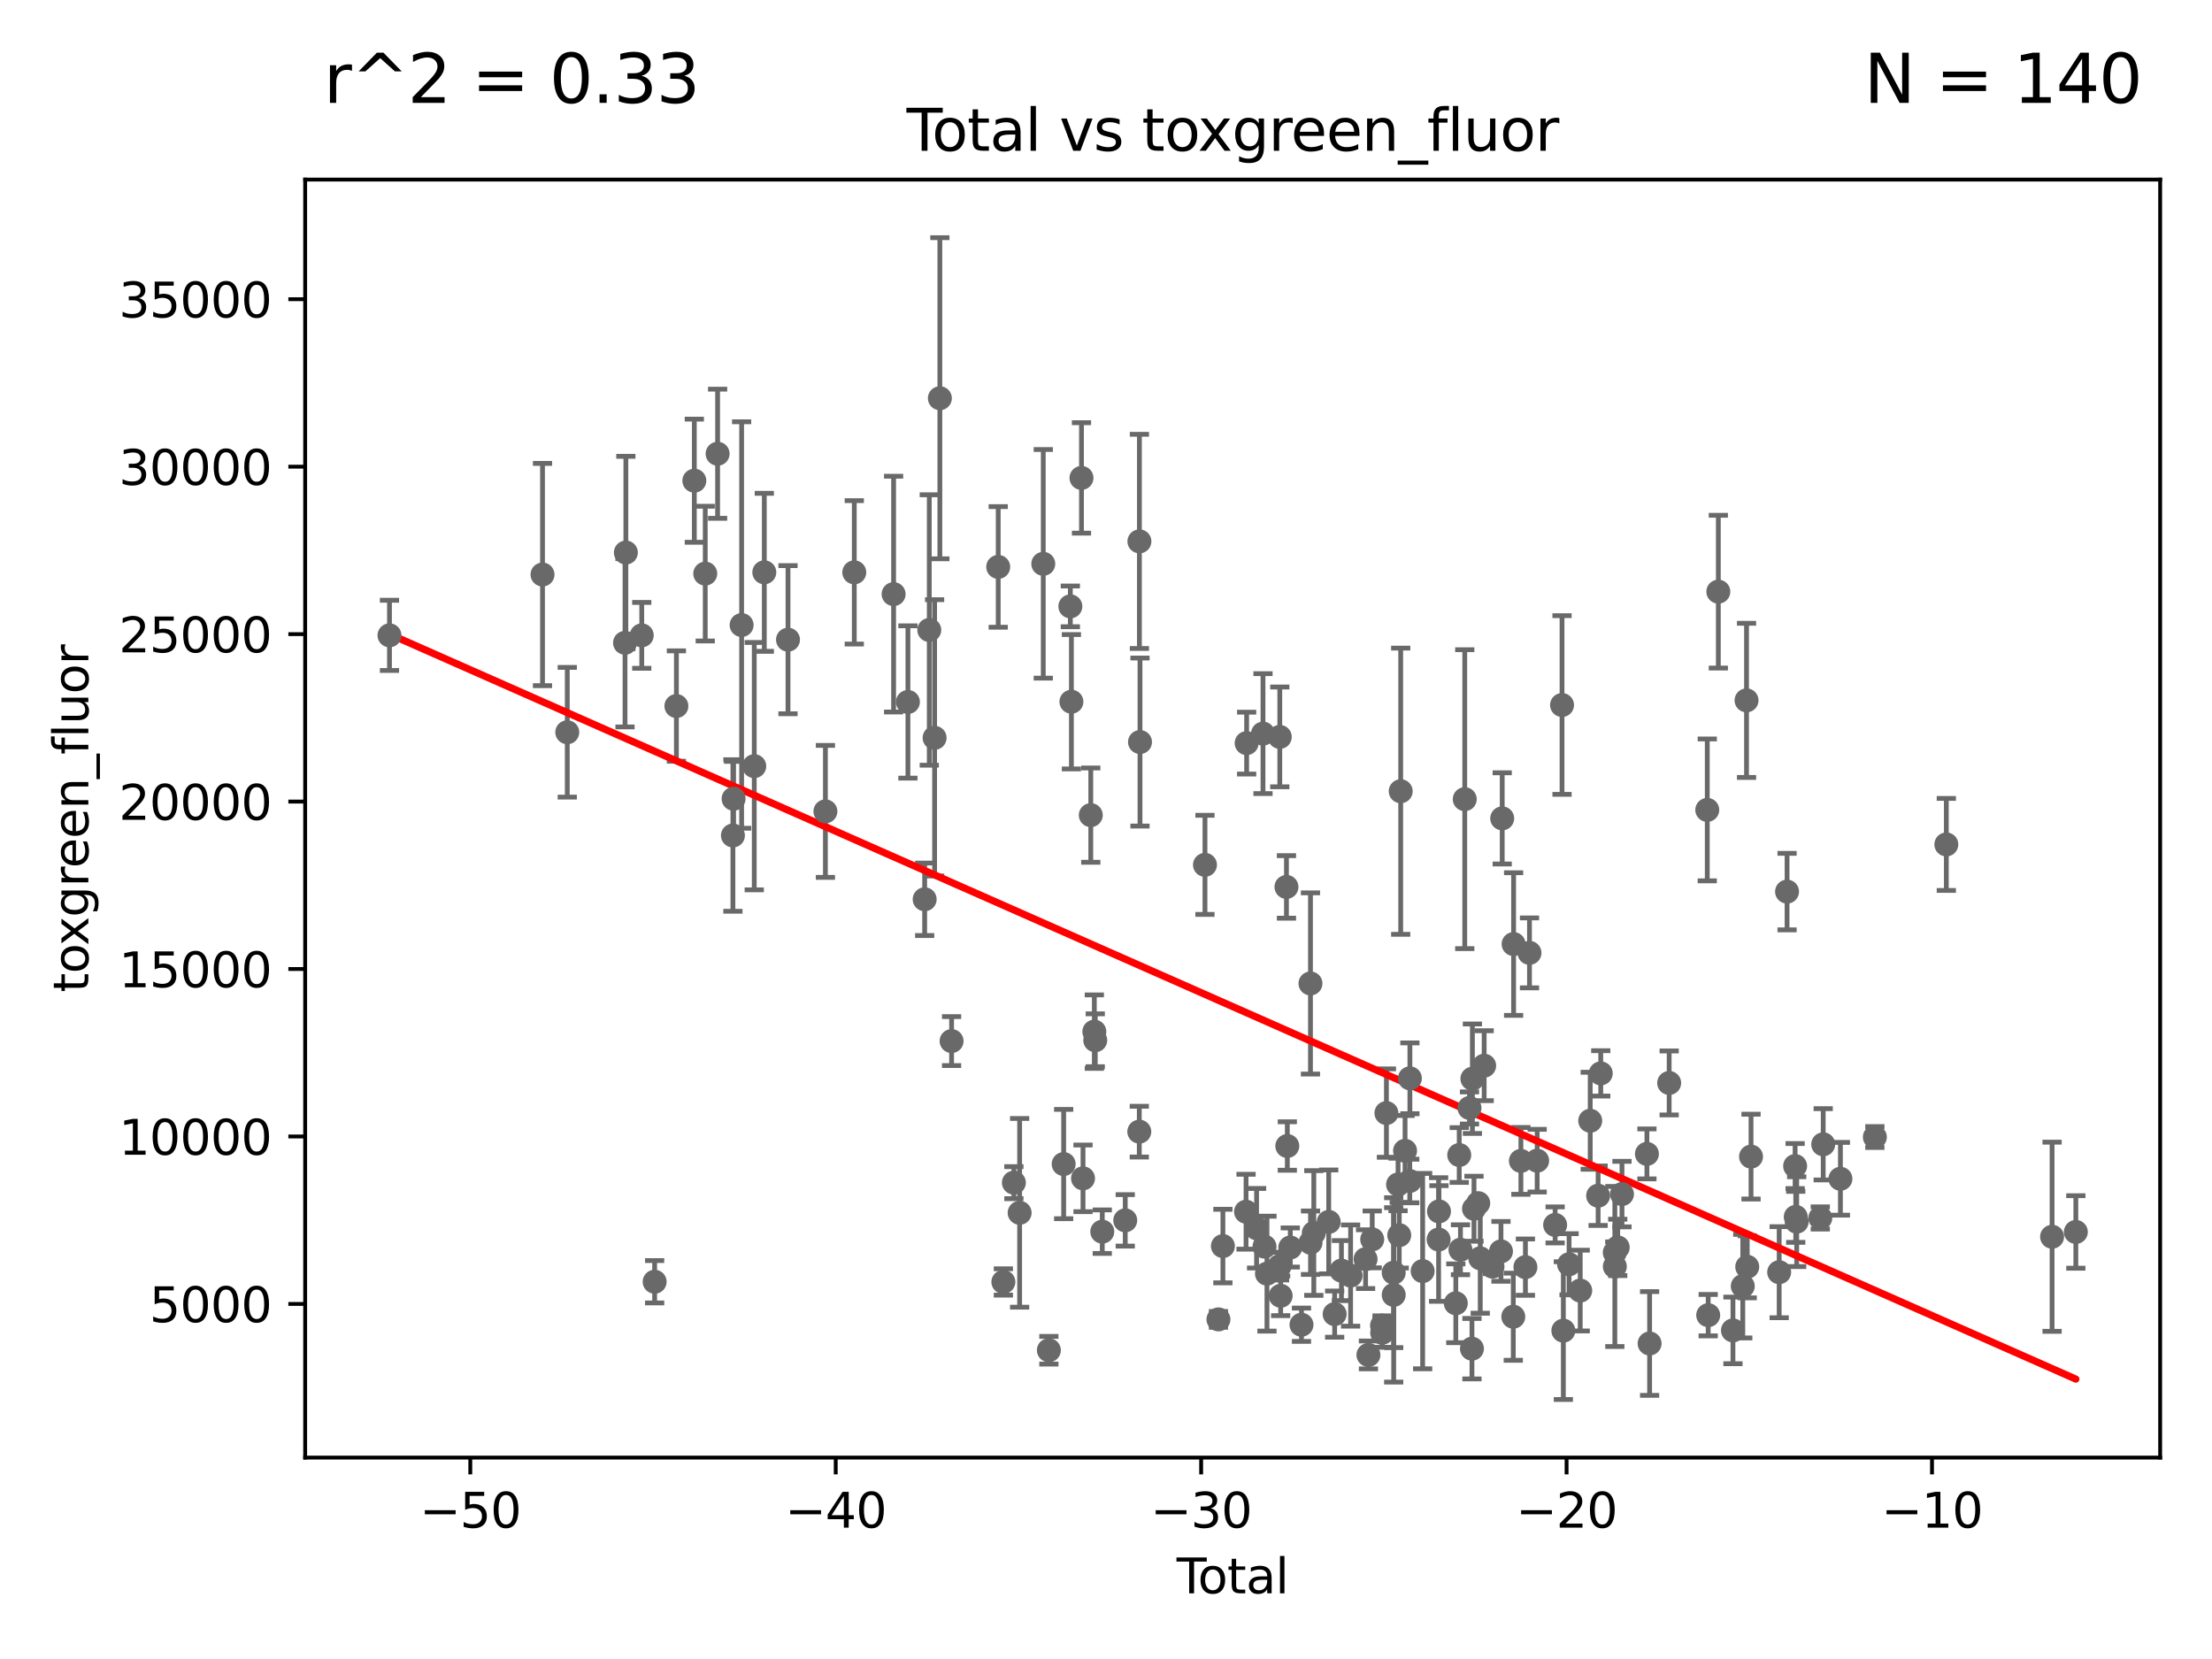 <?xml version="1.0" encoding="utf-8" standalone="no"?>
<!DOCTYPE svg PUBLIC "-//W3C//DTD SVG 1.1//EN"
  "http://www.w3.org/Graphics/SVG/1.1/DTD/svg11.dtd">
<svg xmlns:xlink="http://www.w3.org/1999/xlink" width="460.8pt" height="345.6pt" viewBox="0 0 460.8 345.6" xmlns="http://www.w3.org/2000/svg" version="1.1">
 <defs>
  <style type="text/css">*{stroke-linejoin: round; stroke-linecap: butt}</style>
 </defs>
 <g id="figure_1">
  <g id="patch_1">
   <path d="M 0 345.6 
L 460.8 345.6 
L 460.8 0 
L 0 0 
z
" style="fill: #ffffff"/>
  </g>
  <g id="axes_1">
   <g id="patch_2">
    <path d="M 63.571 303.64 
L 450 303.64 
L 450 37.411 
L 63.571 37.411 
z
" style="fill: #ffffff"/>
   </g>
   <g id="PathCollection_1">
    <defs>
     <path id="m1b2d76b7fb" d="M 0 1.118 
C 0.297 1.118 0.581 1 0.791 0.791 
C 1 0.581 1.118 0.297 1.118 0 
C 1.118 -0.297 1 -0.581 0.791 -0.791 
C 0.581 -1 0.297 -1.118 0 -1.118 
C -0.297 -1.118 -0.581 -1 -0.791 -0.791 
C -1 -0.581 -1.118 -0.297 -1.118 0 
C -1.118 0.297 -1 0.581 -0.791 0.791 
C -0.581 1 -0.297 1.118 0 1.118 
z
" style="stroke: #696969"/>
    </defs>
    <g clip-path="url(#pc0926e812a)">
     <use xlink:href="#m1b2d76b7fb" x="81.136" y="132.355" style="fill: #696969; stroke: #696969"/>
     <use xlink:href="#m1b2d76b7fb" x="316.831" y="241.836" style="fill: #696969; stroke: #696969"/>
     <use xlink:href="#m1b2d76b7fb" x="315.311" y="196.664" style="fill: #696969; stroke: #696969"/>
     <use xlink:href="#m1b2d76b7fb" x="315.245" y="274.294" style="fill: #696969; stroke: #696969"/>
     <use xlink:href="#m1b2d76b7fb" x="312.937" y="170.482" style="fill: #696969; stroke: #696969"/>
     <use xlink:href="#m1b2d76b7fb" x="312.682" y="260.685" style="fill: #696969; stroke: #696969"/>
     <use xlink:href="#m1b2d76b7fb" x="432.435" y="256.636" style="fill: #696969; stroke: #696969"/>
     <use xlink:href="#m1b2d76b7fb" x="251.017" y="180.163" style="fill: #696969; stroke: #696969"/>
     <use xlink:href="#m1b2d76b7fb" x="317.771" y="263.968" style="fill: #696969; stroke: #696969"/>
     <use xlink:href="#m1b2d76b7fb" x="310.911" y="263.856" style="fill: #696969; stroke: #696969"/>
     <use xlink:href="#m1b2d76b7fb" x="253.824" y="274.852" style="fill: #696969; stroke: #696969"/>
     <use xlink:href="#m1b2d76b7fb" x="308.363" y="262.134" style="fill: #696969; stroke: #696969"/>
     <use xlink:href="#m1b2d76b7fb" x="254.753" y="259.579" style="fill: #696969; stroke: #696969"/>
     <use xlink:href="#m1b2d76b7fb" x="307.94" y="250.64" style="fill: #696969; stroke: #696969"/>
     <use xlink:href="#m1b2d76b7fb" x="259.574" y="252.423" style="fill: #696969; stroke: #696969"/>
     <use xlink:href="#m1b2d76b7fb" x="259.698" y="154.805" style="fill: #696969; stroke: #696969"/>
     <use xlink:href="#m1b2d76b7fb" x="307.062" y="251.798" style="fill: #696969; stroke: #696969"/>
     <use xlink:href="#m1b2d76b7fb" x="309.178" y="222.005" style="fill: #696969; stroke: #696969"/>
     <use xlink:href="#m1b2d76b7fb" x="318.621" y="198.501" style="fill: #696969; stroke: #696969"/>
     <use xlink:href="#m1b2d76b7fb" x="237.483" y="154.58" style="fill: #696969; stroke: #696969"/>
     <use xlink:href="#m1b2d76b7fb" x="237.361" y="112.778" style="fill: #696969; stroke: #696969"/>
     <use xlink:href="#m1b2d76b7fb" x="221.58" y="242.491" style="fill: #696969; stroke: #696969"/>
     <use xlink:href="#m1b2d76b7fb" x="222.973" y="126.317" style="fill: #696969; stroke: #696969"/>
     <use xlink:href="#m1b2d76b7fb" x="223.193" y="146.182" style="fill: #696969; stroke: #696969"/>
     <use xlink:href="#m1b2d76b7fb" x="331.272" y="233.473" style="fill: #696969; stroke: #696969"/>
     <use xlink:href="#m1b2d76b7fb" x="225.292" y="99.56" style="fill: #696969; stroke: #696969"/>
     <use xlink:href="#m1b2d76b7fb" x="225.613" y="245.472" style="fill: #696969; stroke: #696969"/>
     <use xlink:href="#m1b2d76b7fb" x="329.189" y="268.851" style="fill: #696969; stroke: #696969"/>
     <use xlink:href="#m1b2d76b7fb" x="227.23" y="169.806" style="fill: #696969; stroke: #696969"/>
     <use xlink:href="#m1b2d76b7fb" x="227.97" y="214.907" style="fill: #696969; stroke: #696969"/>
     <use xlink:href="#m1b2d76b7fb" x="228.161" y="216.706" style="fill: #696969; stroke: #696969"/>
     <use xlink:href="#m1b2d76b7fb" x="229.624" y="256.578" style="fill: #696969; stroke: #696969"/>
     <use xlink:href="#m1b2d76b7fb" x="326.867" y="263.37" style="fill: #696969; stroke: #696969"/>
     <use xlink:href="#m1b2d76b7fb" x="325.675" y="277.195" style="fill: #696969; stroke: #696969"/>
     <use xlink:href="#m1b2d76b7fb" x="323.963" y="255.176" style="fill: #696969; stroke: #696969"/>
     <use xlink:href="#m1b2d76b7fb" x="234.41" y="254.221" style="fill: #696969; stroke: #696969"/>
     <use xlink:href="#m1b2d76b7fb" x="320.219" y="241.787" style="fill: #696969; stroke: #696969"/>
     <use xlink:href="#m1b2d76b7fb" x="237.335" y="235.742" style="fill: #696969; stroke: #696969"/>
     <use xlink:href="#m1b2d76b7fb" x="306.727" y="224.717" style="fill: #696969; stroke: #696969"/>
     <use xlink:href="#m1b2d76b7fb" x="332.919" y="249.086" style="fill: #696969; stroke: #696969"/>
     <use xlink:href="#m1b2d76b7fb" x="306.634" y="280.956" style="fill: #696969; stroke: #696969"/>
     <use xlink:href="#m1b2d76b7fb" x="306.123" y="230.807" style="fill: #696969; stroke: #696969"/>
     <use xlink:href="#m1b2d76b7fb" x="292.701" y="239.733" style="fill: #696969; stroke: #696969"/>
     <use xlink:href="#m1b2d76b7fb" x="291.793" y="164.829" style="fill: #696969; stroke: #696969"/>
     <use xlink:href="#m1b2d76b7fb" x="273.689" y="256.856" style="fill: #696969; stroke: #696969"/>
     <use xlink:href="#m1b2d76b7fb" x="291.488" y="257.311" style="fill: #696969; stroke: #696969"/>
     <use xlink:href="#m1b2d76b7fb" x="291.241" y="246.749" style="fill: #696969; stroke: #696969"/>
     <use xlink:href="#m1b2d76b7fb" x="290.333" y="265.12" style="fill: #696969; stroke: #696969"/>
     <use xlink:href="#m1b2d76b7fb" x="290.333" y="269.747" style="fill: #696969; stroke: #696969"/>
     <use xlink:href="#m1b2d76b7fb" x="273.005" y="258.881" style="fill: #696969; stroke: #696969"/>
     <use xlink:href="#m1b2d76b7fb" x="288.818" y="231.873" style="fill: #696969; stroke: #696969"/>
     <use xlink:href="#m1b2d76b7fb" x="276.798" y="254.546" style="fill: #696969; stroke: #696969"/>
     <use xlink:href="#m1b2d76b7fb" x="278.032" y="273.753" style="fill: #696969; stroke: #696969"/>
     <use xlink:href="#m1b2d76b7fb" x="287.903" y="276.133" style="fill: #696969; stroke: #696969"/>
     <use xlink:href="#m1b2d76b7fb" x="285.857" y="258.192" style="fill: #696969; stroke: #696969"/>
     <use xlink:href="#m1b2d76b7fb" x="279.445" y="264.691" style="fill: #696969; stroke: #696969"/>
     <use xlink:href="#m1b2d76b7fb" x="285.07" y="282.255" style="fill: #696969; stroke: #696969"/>
     <use xlink:href="#m1b2d76b7fb" x="284.476" y="262.304" style="fill: #696969; stroke: #696969"/>
     <use xlink:href="#m1b2d76b7fb" x="287.935" y="277.644" style="fill: #696969; stroke: #696969"/>
     <use xlink:href="#m1b2d76b7fb" x="272.994" y="204.872" style="fill: #696969; stroke: #696969"/>
     <use xlink:href="#m1b2d76b7fb" x="293.678" y="246.023" style="fill: #696969; stroke: #696969"/>
     <use xlink:href="#m1b2d76b7fb" x="271.122" y="275.967" style="fill: #696969; stroke: #696969"/>
     <use xlink:href="#m1b2d76b7fb" x="305.135" y="166.481" style="fill: #696969; stroke: #696969"/>
     <use xlink:href="#m1b2d76b7fb" x="263.106" y="152.825" style="fill: #696969; stroke: #696969"/>
     <use xlink:href="#m1b2d76b7fb" x="263.417" y="259.692" style="fill: #696969; stroke: #696969"/>
     <use xlink:href="#m1b2d76b7fb" x="304.24" y="260.346" style="fill: #696969; stroke: #696969"/>
     <use xlink:href="#m1b2d76b7fb" x="263.932" y="265.325" style="fill: #696969; stroke: #696969"/>
     <use xlink:href="#m1b2d76b7fb" x="303.984" y="240.61" style="fill: #696969; stroke: #696969"/>
     <use xlink:href="#m1b2d76b7fb" x="303.271" y="271.497" style="fill: #696969; stroke: #696969"/>
     <use xlink:href="#m1b2d76b7fb" x="299.765" y="252.356" style="fill: #696969; stroke: #696969"/>
     <use xlink:href="#m1b2d76b7fb" x="299.689" y="258.216" style="fill: #696969; stroke: #696969"/>
     <use xlink:href="#m1b2d76b7fb" x="266.554" y="263.752" style="fill: #696969; stroke: #696969"/>
     <use xlink:href="#m1b2d76b7fb" x="266.602" y="153.511" style="fill: #696969; stroke: #696969"/>
     <use xlink:href="#m1b2d76b7fb" x="266.785" y="269.94" style="fill: #696969; stroke: #696969"/>
     <use xlink:href="#m1b2d76b7fb" x="267.993" y="184.763" style="fill: #696969; stroke: #696969"/>
     <use xlink:href="#m1b2d76b7fb" x="268.17" y="238.732" style="fill: #696969; stroke: #696969"/>
     <use xlink:href="#m1b2d76b7fb" x="268.789" y="259.878" style="fill: #696969; stroke: #696969"/>
     <use xlink:href="#m1b2d76b7fb" x="296.364" y="264.794" style="fill: #696969; stroke: #696969"/>
     <use xlink:href="#m1b2d76b7fb" x="293.707" y="224.633" style="fill: #696969; stroke: #696969"/>
     <use xlink:href="#m1b2d76b7fb" x="261.77" y="255.865" style="fill: #696969; stroke: #696969"/>
     <use xlink:href="#m1b2d76b7fb" x="333.467" y="223.604" style="fill: #696969; stroke: #696969"/>
     <use xlink:href="#m1b2d76b7fb" x="325.4" y="146.868" style="fill: #696969; stroke: #696969"/>
     <use xlink:href="#m1b2d76b7fb" x="336.386" y="260.927" style="fill: #696969; stroke: #696969"/>
     <use xlink:href="#m1b2d76b7fb" x="379.2" y="253.723" style="fill: #696969; stroke: #696969"/>
     <use xlink:href="#m1b2d76b7fb" x="171.948" y="169.026" style="fill: #696969; stroke: #696969"/>
     <use xlink:href="#m1b2d76b7fb" x="177.961" y="119.23" style="fill: #696969; stroke: #696969"/>
     <use xlink:href="#m1b2d76b7fb" x="374.284" y="254.494" style="fill: #696969; stroke: #696969"/>
     <use xlink:href="#m1b2d76b7fb" x="374.086" y="253.492" style="fill: #696969; stroke: #696969"/>
     <use xlink:href="#m1b2d76b7fb" x="373.956" y="242.911" style="fill: #696969; stroke: #696969"/>
     <use xlink:href="#m1b2d76b7fb" x="372.277" y="185.739" style="fill: #696969; stroke: #696969"/>
     <use xlink:href="#m1b2d76b7fb" x="370.634" y="265.024" style="fill: #696969; stroke: #696969"/>
     <use xlink:href="#m1b2d76b7fb" x="186.154" y="123.763" style="fill: #696969; stroke: #696969"/>
     <use xlink:href="#m1b2d76b7fb" x="364.773" y="240.944" style="fill: #696969; stroke: #696969"/>
     <use xlink:href="#m1b2d76b7fb" x="363.835" y="145.898" style="fill: #696969; stroke: #696969"/>
     <use xlink:href="#m1b2d76b7fb" x="189.136" y="146.233" style="fill: #696969; stroke: #696969"/>
     <use xlink:href="#m1b2d76b7fb" x="363.051" y="267.926" style="fill: #696969; stroke: #696969"/>
     <use xlink:href="#m1b2d76b7fb" x="192.626" y="187.338" style="fill: #696969; stroke: #696969"/>
     <use xlink:href="#m1b2d76b7fb" x="361.005" y="277.15" style="fill: #696969; stroke: #696969"/>
     <use xlink:href="#m1b2d76b7fb" x="193.586" y="131.241" style="fill: #696969; stroke: #696969"/>
     <use xlink:href="#m1b2d76b7fb" x="357.959" y="123.252" style="fill: #696969; stroke: #696969"/>
     <use xlink:href="#m1b2d76b7fb" x="379.808" y="238.379" style="fill: #696969; stroke: #696969"/>
     <use xlink:href="#m1b2d76b7fb" x="194.695" y="153.704" style="fill: #696969; stroke: #696969"/>
     <use xlink:href="#m1b2d76b7fb" x="164.155" y="133.258" style="fill: #696969; stroke: #696969"/>
     <use xlink:href="#m1b2d76b7fb" x="159.219" y="119.223" style="fill: #696969; stroke: #696969"/>
     <use xlink:href="#m1b2d76b7fb" x="113.015" y="119.685" style="fill: #696969; stroke: #696969"/>
     <use xlink:href="#m1b2d76b7fb" x="118.174" y="152.54" style="fill: #696969; stroke: #696969"/>
     <use xlink:href="#m1b2d76b7fb" x="130.204" y="133.91" style="fill: #696969; stroke: #696969"/>
     <use xlink:href="#m1b2d76b7fb" x="130.379" y="115.105" style="fill: #696969; stroke: #696969"/>
     <use xlink:href="#m1b2d76b7fb" x="427.485" y="257.636" style="fill: #696969; stroke: #696969"/>
     <use xlink:href="#m1b2d76b7fb" x="133.688" y="132.357" style="fill: #696969; stroke: #696969"/>
     <use xlink:href="#m1b2d76b7fb" x="136.374" y="267.011" style="fill: #696969; stroke: #696969"/>
     <use xlink:href="#m1b2d76b7fb" x="405.456" y="175.91" style="fill: #696969; stroke: #696969"/>
     <use xlink:href="#m1b2d76b7fb" x="140.906" y="147.082" style="fill: #696969; stroke: #696969"/>
     <use xlink:href="#m1b2d76b7fb" x="390.567" y="236.865" style="fill: #696969; stroke: #696969"/>
     <use xlink:href="#m1b2d76b7fb" x="144.642" y="100.136" style="fill: #696969; stroke: #696969"/>
     <use xlink:href="#m1b2d76b7fb" x="146.915" y="119.494" style="fill: #696969; stroke: #696969"/>
     <use xlink:href="#m1b2d76b7fb" x="149.491" y="94.521" style="fill: #696969; stroke: #696969"/>
     <use xlink:href="#m1b2d76b7fb" x="152.681" y="174.046" style="fill: #696969; stroke: #696969"/>
     <use xlink:href="#m1b2d76b7fb" x="152.821" y="166.398" style="fill: #696969; stroke: #696969"/>
     <use xlink:href="#m1b2d76b7fb" x="154.493" y="130.205" style="fill: #696969; stroke: #696969"/>
     <use xlink:href="#m1b2d76b7fb" x="157.126" y="159.605" style="fill: #696969; stroke: #696969"/>
     <use xlink:href="#m1b2d76b7fb" x="383.393" y="245.561" style="fill: #696969; stroke: #696969"/>
     <use xlink:href="#m1b2d76b7fb" x="195.792" y="82.96" style="fill: #696969; stroke: #696969"/>
     <use xlink:href="#m1b2d76b7fb" x="363.982" y="263.898" style="fill: #696969; stroke: #696969"/>
     <use xlink:href="#m1b2d76b7fb" x="209.021" y="267.051" style="fill: #696969; stroke: #696969"/>
     <use xlink:href="#m1b2d76b7fb" x="336.401" y="263.832" style="fill: #696969; stroke: #696969"/>
     <use xlink:href="#m1b2d76b7fb" x="218.499" y="281.279" style="fill: #696969; stroke: #696969"/>
     <use xlink:href="#m1b2d76b7fb" x="217.333" y="117.456" style="fill: #696969; stroke: #696969"/>
     <use xlink:href="#m1b2d76b7fb" x="337.002" y="259.855" style="fill: #696969; stroke: #696969"/>
     <use xlink:href="#m1b2d76b7fb" x="337.887" y="248.751" style="fill: #696969; stroke: #696969"/>
     <use xlink:href="#m1b2d76b7fb" x="343.084" y="240.376" style="fill: #696969; stroke: #696969"/>
     <use xlink:href="#m1b2d76b7fb" x="212.408" y="252.652" style="fill: #696969; stroke: #696969"/>
     <use xlink:href="#m1b2d76b7fb" x="343.642" y="279.873" style="fill: #696969; stroke: #696969"/>
     <use xlink:href="#m1b2d76b7fb" x="211.211" y="246.368" style="fill: #696969; stroke: #696969"/>
     <use xlink:href="#m1b2d76b7fb" x="207.947" y="118.098" style="fill: #696969; stroke: #696969"/>
     <use xlink:href="#m1b2d76b7fb" x="347.719" y="225.6" style="fill: #696969; stroke: #696969"/>
     <use xlink:href="#m1b2d76b7fb" x="281.355" y="265.719" style="fill: #696969; stroke: #696969"/>
     <use xlink:href="#m1b2d76b7fb" x="355.848" y="273.974" style="fill: #696969; stroke: #696969"/>
     <use xlink:href="#m1b2d76b7fb" x="355.654" y="168.718" style="fill: #696969; stroke: #696969"/>
     <use xlink:href="#m1b2d76b7fb" x="198.233" y="216.875" style="fill: #696969; stroke: #696969"/>
    </g>
   </g>
   <g id="matplotlib.axis_1">
    <g id="xtick_1">
     <g id="line2d_1">
      <defs>
       <path id="m22b2d9f850" d="M 0 0 
L 0 3.5 
" style="stroke: #000000; stroke-width: 0.8"/>
      </defs>
      <g>
       <use xlink:href="#m22b2d9f850" x="97.971" y="303.64" style="stroke: #000000; stroke-width: 0.8"/>
      </g>
     </g>
     <g id="text_1">
      <!-- −50 -->
      <g transform="translate(87.419 318.238)scale(0.1 -0.1)">
       <defs>
        <path id="DejaVuSans-2212" d="M 678 2272 
L 4684 2272 
L 4684 1741 
L 678 1741 
L 678 2272 
z
" transform="scale(0.016)"/>
        <path id="DejaVuSans-35" d="M 691 4666 
L 3169 4666 
L 3169 4134 
L 1269 4134 
L 1269 2991 
Q 1406 3038 1543 3061 
Q 1681 3084 1819 3084 
Q 2600 3084 3056 2656 
Q 3513 2228 3513 1497 
Q 3513 744 3044 326 
Q 2575 -91 1722 -91 
Q 1428 -91 1123 -41 
Q 819 9 494 109 
L 494 744 
Q 775 591 1075 516 
Q 1375 441 1709 441 
Q 2250 441 2565 725 
Q 2881 1009 2881 1497 
Q 2881 1984 2565 2268 
Q 2250 2553 1709 2553 
Q 1456 2553 1204 2497 
Q 953 2441 691 2322 
L 691 4666 
z
" transform="scale(0.016)"/>
        <path id="DejaVuSans-30" d="M 2034 4250 
Q 1547 4250 1301 3770 
Q 1056 3291 1056 2328 
Q 1056 1369 1301 889 
Q 1547 409 2034 409 
Q 2525 409 2770 889 
Q 3016 1369 3016 2328 
Q 3016 3291 2770 3770 
Q 2525 4250 2034 4250 
z
M 2034 4750 
Q 2819 4750 3233 4129 
Q 3647 3509 3647 2328 
Q 3647 1150 3233 529 
Q 2819 -91 2034 -91 
Q 1250 -91 836 529 
Q 422 1150 422 2328 
Q 422 3509 836 4129 
Q 1250 4750 2034 4750 
z
" transform="scale(0.016)"/>
       </defs>
       <use xlink:href="#DejaVuSans-2212"/>
       <use xlink:href="#DejaVuSans-35" x="83.789"/>
       <use xlink:href="#DejaVuSans-30" x="147.412"/>
      </g>
     </g>
    </g>
    <g id="xtick_2">
     <g id="line2d_2">
      <g>
       <use xlink:href="#m22b2d9f850" x="174.096" y="303.64" style="stroke: #000000; stroke-width: 0.8"/>
      </g>
     </g>
     <g id="text_2">
      <!-- −40 -->
      <g transform="translate(163.544 318.238)scale(0.1 -0.1)">
       <defs>
        <path id="DejaVuSans-34" d="M 2419 4116 
L 825 1625 
L 2419 1625 
L 2419 4116 
z
M 2253 4666 
L 3047 4666 
L 3047 1625 
L 3713 1625 
L 3713 1100 
L 3047 1100 
L 3047 0 
L 2419 0 
L 2419 1100 
L 313 1100 
L 313 1709 
L 2253 4666 
z
" transform="scale(0.016)"/>
       </defs>
       <use xlink:href="#DejaVuSans-2212"/>
       <use xlink:href="#DejaVuSans-34" x="83.789"/>
       <use xlink:href="#DejaVuSans-30" x="147.412"/>
      </g>
     </g>
    </g>
    <g id="xtick_3">
     <g id="line2d_3">
      <g>
       <use xlink:href="#m22b2d9f850" x="250.222" y="303.64" style="stroke: #000000; stroke-width: 0.8"/>
      </g>
     </g>
     <g id="text_3">
      <!-- −30 -->
      <g transform="translate(239.669 318.238)scale(0.1 -0.1)">
       <defs>
        <path id="DejaVuSans-33" d="M 2597 2516 
Q 3050 2419 3304 2112 
Q 3559 1806 3559 1356 
Q 3559 666 3084 287 
Q 2609 -91 1734 -91 
Q 1441 -91 1130 -33 
Q 819 25 488 141 
L 488 750 
Q 750 597 1062 519 
Q 1375 441 1716 441 
Q 2309 441 2620 675 
Q 2931 909 2931 1356 
Q 2931 1769 2642 2001 
Q 2353 2234 1838 2234 
L 1294 2234 
L 1294 2753 
L 1863 2753 
Q 2328 2753 2575 2939 
Q 2822 3125 2822 3475 
Q 2822 3834 2567 4026 
Q 2313 4219 1838 4219 
Q 1578 4219 1281 4162 
Q 984 4106 628 3988 
L 628 4550 
Q 988 4650 1302 4700 
Q 1616 4750 1894 4750 
Q 2613 4750 3031 4423 
Q 3450 4097 3450 3541 
Q 3450 3153 3228 2886 
Q 3006 2619 2597 2516 
z
" transform="scale(0.016)"/>
       </defs>
       <use xlink:href="#DejaVuSans-2212"/>
       <use xlink:href="#DejaVuSans-33" x="83.789"/>
       <use xlink:href="#DejaVuSans-30" x="147.412"/>
      </g>
     </g>
    </g>
    <g id="xtick_4">
     <g id="line2d_4">
      <g>
       <use xlink:href="#m22b2d9f850" x="326.347" y="303.64" style="stroke: #000000; stroke-width: 0.8"/>
      </g>
     </g>
     <g id="text_4">
      <!-- −20 -->
      <g transform="translate(315.794 318.238)scale(0.1 -0.1)">
       <defs>
        <path id="DejaVuSans-32" d="M 1228 531 
L 3431 531 
L 3431 0 
L 469 0 
L 469 531 
Q 828 903 1448 1529 
Q 2069 2156 2228 2338 
Q 2531 2678 2651 2914 
Q 2772 3150 2772 3378 
Q 2772 3750 2511 3984 
Q 2250 4219 1831 4219 
Q 1534 4219 1204 4116 
Q 875 4013 500 3803 
L 500 4441 
Q 881 4594 1212 4672 
Q 1544 4750 1819 4750 
Q 2544 4750 2975 4387 
Q 3406 4025 3406 3419 
Q 3406 3131 3298 2873 
Q 3191 2616 2906 2266 
Q 2828 2175 2409 1742 
Q 1991 1309 1228 531 
z
" transform="scale(0.016)"/>
       </defs>
       <use xlink:href="#DejaVuSans-2212"/>
       <use xlink:href="#DejaVuSans-32" x="83.789"/>
       <use xlink:href="#DejaVuSans-30" x="147.412"/>
      </g>
     </g>
    </g>
    <g id="xtick_5">
     <g id="line2d_5">
      <g>
       <use xlink:href="#m22b2d9f850" x="402.472" y="303.64" style="stroke: #000000; stroke-width: 0.8"/>
      </g>
     </g>
     <g id="text_5">
      <!-- −10 -->
      <g transform="translate(391.92 318.238)scale(0.1 -0.1)">
       <defs>
        <path id="DejaVuSans-31" d="M 794 531 
L 1825 531 
L 1825 4091 
L 703 3866 
L 703 4441 
L 1819 4666 
L 2450 4666 
L 2450 531 
L 3481 531 
L 3481 0 
L 794 0 
L 794 531 
z
" transform="scale(0.016)"/>
       </defs>
       <use xlink:href="#DejaVuSans-2212"/>
       <use xlink:href="#DejaVuSans-31" x="83.789"/>
       <use xlink:href="#DejaVuSans-30" x="147.412"/>
      </g>
     </g>
    </g>
    <g id="text_6">
     <!-- Total -->
     <g transform="translate(245.109 331.917)scale(0.1 -0.1)">
      <defs>
       <path id="DejaVuSans-54" d="M -19 4666 
L 3928 4666 
L 3928 4134 
L 2272 4134 
L 2272 0 
L 1638 0 
L 1638 4134 
L -19 4134 
L -19 4666 
z
" transform="scale(0.016)"/>
       <path id="DejaVuSans-6f" d="M 1959 3097 
Q 1497 3097 1228 2736 
Q 959 2375 959 1747 
Q 959 1119 1226 758 
Q 1494 397 1959 397 
Q 2419 397 2687 759 
Q 2956 1122 2956 1747 
Q 2956 2369 2687 2733 
Q 2419 3097 1959 3097 
z
M 1959 3584 
Q 2709 3584 3137 3096 
Q 3566 2609 3566 1747 
Q 3566 888 3137 398 
Q 2709 -91 1959 -91 
Q 1206 -91 779 398 
Q 353 888 353 1747 
Q 353 2609 779 3096 
Q 1206 3584 1959 3584 
z
" transform="scale(0.016)"/>
       <path id="DejaVuSans-74" d="M 1172 4494 
L 1172 3500 
L 2356 3500 
L 2356 3053 
L 1172 3053 
L 1172 1153 
Q 1172 725 1289 603 
Q 1406 481 1766 481 
L 2356 481 
L 2356 0 
L 1766 0 
Q 1100 0 847 248 
Q 594 497 594 1153 
L 594 3053 
L 172 3053 
L 172 3500 
L 594 3500 
L 594 4494 
L 1172 4494 
z
" transform="scale(0.016)"/>
       <path id="DejaVuSans-61" d="M 2194 1759 
Q 1497 1759 1228 1600 
Q 959 1441 959 1056 
Q 959 750 1161 570 
Q 1363 391 1709 391 
Q 2188 391 2477 730 
Q 2766 1069 2766 1631 
L 2766 1759 
L 2194 1759 
z
M 3341 1997 
L 3341 0 
L 2766 0 
L 2766 531 
Q 2569 213 2275 61 
Q 1981 -91 1556 -91 
Q 1019 -91 701 211 
Q 384 513 384 1019 
Q 384 1609 779 1909 
Q 1175 2209 1959 2209 
L 2766 2209 
L 2766 2266 
Q 2766 2663 2505 2880 
Q 2244 3097 1772 3097 
Q 1472 3097 1187 3025 
Q 903 2953 641 2809 
L 641 3341 
Q 956 3463 1253 3523 
Q 1550 3584 1831 3584 
Q 2591 3584 2966 3190 
Q 3341 2797 3341 1997 
z
" transform="scale(0.016)"/>
       <path id="DejaVuSans-6c" d="M 603 4863 
L 1178 4863 
L 1178 0 
L 603 0 
L 603 4863 
z
" transform="scale(0.016)"/>
      </defs>
      <use xlink:href="#DejaVuSans-54"/>
      <use xlink:href="#DejaVuSans-6f" x="44.084"/>
      <use xlink:href="#DejaVuSans-74" x="105.266"/>
      <use xlink:href="#DejaVuSans-61" x="144.475"/>
      <use xlink:href="#DejaVuSans-6c" x="205.754"/>
     </g>
    </g>
   </g>
   <g id="matplotlib.axis_2">
    <g id="ytick_1">
     <g id="line2d_6">
      <defs>
       <path id="m4c6467b83c" d="M 0 0 
L -3.5 0 
" style="stroke: #000000; stroke-width: 0.8"/>
      </defs>
      <g>
       <use xlink:href="#m4c6467b83c" x="63.571" y="271.633" style="stroke: #000000; stroke-width: 0.8"/>
      </g>
     </g>
     <g id="text_7">
      <!-- 5000 -->
      <g transform="translate(31.121 275.432)scale(0.1 -0.1)">
       <use xlink:href="#DejaVuSans-35"/>
       <use xlink:href="#DejaVuSans-30" x="63.623"/>
       <use xlink:href="#DejaVuSans-30" x="127.246"/>
       <use xlink:href="#DejaVuSans-30" x="190.869"/>
      </g>
     </g>
    </g>
    <g id="ytick_2">
     <g id="line2d_7">
      <g>
       <use xlink:href="#m4c6467b83c" x="63.571" y="236.749" style="stroke: #000000; stroke-width: 0.8"/>
      </g>
     </g>
     <g id="text_8">
      <!-- 10000 -->
      <g transform="translate(24.759 240.548)scale(0.1 -0.1)">
       <use xlink:href="#DejaVuSans-31"/>
       <use xlink:href="#DejaVuSans-30" x="63.623"/>
       <use xlink:href="#DejaVuSans-30" x="127.246"/>
       <use xlink:href="#DejaVuSans-30" x="190.869"/>
       <use xlink:href="#DejaVuSans-30" x="254.492"/>
      </g>
     </g>
    </g>
    <g id="ytick_3">
     <g id="line2d_8">
      <g>
       <use xlink:href="#m4c6467b83c" x="63.571" y="201.865" style="stroke: #000000; stroke-width: 0.8"/>
      </g>
     </g>
     <g id="text_9">
      <!-- 15000 -->
      <g transform="translate(24.759 205.664)scale(0.1 -0.1)">
       <use xlink:href="#DejaVuSans-31"/>
       <use xlink:href="#DejaVuSans-35" x="63.623"/>
       <use xlink:href="#DejaVuSans-30" x="127.246"/>
       <use xlink:href="#DejaVuSans-30" x="190.869"/>
       <use xlink:href="#DejaVuSans-30" x="254.492"/>
      </g>
     </g>
    </g>
    <g id="ytick_4">
     <g id="line2d_9">
      <g>
       <use xlink:href="#m4c6467b83c" x="63.571" y="166.981" style="stroke: #000000; stroke-width: 0.8"/>
      </g>
     </g>
     <g id="text_10">
      <!-- 20000 -->
      <g transform="translate(24.759 170.78)scale(0.1 -0.1)">
       <use xlink:href="#DejaVuSans-32"/>
       <use xlink:href="#DejaVuSans-30" x="63.623"/>
       <use xlink:href="#DejaVuSans-30" x="127.246"/>
       <use xlink:href="#DejaVuSans-30" x="190.869"/>
       <use xlink:href="#DejaVuSans-30" x="254.492"/>
      </g>
     </g>
    </g>
    <g id="ytick_5">
     <g id="line2d_10">
      <g>
       <use xlink:href="#m4c6467b83c" x="63.571" y="132.097" style="stroke: #000000; stroke-width: 0.8"/>
      </g>
     </g>
     <g id="text_11">
      <!-- 25000 -->
      <g transform="translate(24.759 135.896)scale(0.1 -0.1)">
       <use xlink:href="#DejaVuSans-32"/>
       <use xlink:href="#DejaVuSans-35" x="63.623"/>
       <use xlink:href="#DejaVuSans-30" x="127.246"/>
       <use xlink:href="#DejaVuSans-30" x="190.869"/>
       <use xlink:href="#DejaVuSans-30" x="254.492"/>
      </g>
     </g>
    </g>
    <g id="ytick_6">
     <g id="line2d_11">
      <g>
       <use xlink:href="#m4c6467b83c" x="63.571" y="97.213" style="stroke: #000000; stroke-width: 0.8"/>
      </g>
     </g>
     <g id="text_12">
      <!-- 30000 -->
      <g transform="translate(24.759 101.013)scale(0.1 -0.1)">
       <use xlink:href="#DejaVuSans-33"/>
       <use xlink:href="#DejaVuSans-30" x="63.623"/>
       <use xlink:href="#DejaVuSans-30" x="127.246"/>
       <use xlink:href="#DejaVuSans-30" x="190.869"/>
       <use xlink:href="#DejaVuSans-30" x="254.492"/>
      </g>
     </g>
    </g>
    <g id="ytick_7">
     <g id="line2d_12">
      <g>
       <use xlink:href="#m4c6467b83c" x="63.571" y="62.33" style="stroke: #000000; stroke-width: 0.8"/>
      </g>
     </g>
     <g id="text_13">
      <!-- 35000 -->
      <g transform="translate(24.759 66.129)scale(0.1 -0.1)">
       <use xlink:href="#DejaVuSans-33"/>
       <use xlink:href="#DejaVuSans-35" x="63.623"/>
       <use xlink:href="#DejaVuSans-30" x="127.246"/>
       <use xlink:href="#DejaVuSans-30" x="190.869"/>
       <use xlink:href="#DejaVuSans-30" x="254.492"/>
      </g>
     </g>
    </g>
    <g id="text_14">
     <!-- toxgreen_fluor -->
     <g transform="translate(18.401 206.72)rotate(-90)scale(0.1 -0.1)">
      <defs>
       <path id="DejaVuSans-78" d="M 3513 3500 
L 2247 1797 
L 3578 0 
L 2900 0 
L 1881 1375 
L 863 0 
L 184 0 
L 1544 1831 
L 300 3500 
L 978 3500 
L 1906 2253 
L 2834 3500 
L 3513 3500 
z
" transform="scale(0.016)"/>
       <path id="DejaVuSans-67" d="M 2906 1791 
Q 2906 2416 2648 2759 
Q 2391 3103 1925 3103 
Q 1463 3103 1205 2759 
Q 947 2416 947 1791 
Q 947 1169 1205 825 
Q 1463 481 1925 481 
Q 2391 481 2648 825 
Q 2906 1169 2906 1791 
z
M 3481 434 
Q 3481 -459 3084 -895 
Q 2688 -1331 1869 -1331 
Q 1566 -1331 1297 -1286 
Q 1028 -1241 775 -1147 
L 775 -588 
Q 1028 -725 1275 -790 
Q 1522 -856 1778 -856 
Q 2344 -856 2625 -561 
Q 2906 -266 2906 331 
L 2906 616 
Q 2728 306 2450 153 
Q 2172 0 1784 0 
Q 1141 0 747 490 
Q 353 981 353 1791 
Q 353 2603 747 3093 
Q 1141 3584 1784 3584 
Q 2172 3584 2450 3431 
Q 2728 3278 2906 2969 
L 2906 3500 
L 3481 3500 
L 3481 434 
z
" transform="scale(0.016)"/>
       <path id="DejaVuSans-72" d="M 2631 2963 
Q 2534 3019 2420 3045 
Q 2306 3072 2169 3072 
Q 1681 3072 1420 2755 
Q 1159 2438 1159 1844 
L 1159 0 
L 581 0 
L 581 3500 
L 1159 3500 
L 1159 2956 
Q 1341 3275 1631 3429 
Q 1922 3584 2338 3584 
Q 2397 3584 2469 3576 
Q 2541 3569 2628 3553 
L 2631 2963 
z
" transform="scale(0.016)"/>
       <path id="DejaVuSans-65" d="M 3597 1894 
L 3597 1613 
L 953 1613 
Q 991 1019 1311 708 
Q 1631 397 2203 397 
Q 2534 397 2845 478 
Q 3156 559 3463 722 
L 3463 178 
Q 3153 47 2828 -22 
Q 2503 -91 2169 -91 
Q 1331 -91 842 396 
Q 353 884 353 1716 
Q 353 2575 817 3079 
Q 1281 3584 2069 3584 
Q 2775 3584 3186 3129 
Q 3597 2675 3597 1894 
z
M 3022 2063 
Q 3016 2534 2758 2815 
Q 2500 3097 2075 3097 
Q 1594 3097 1305 2825 
Q 1016 2553 972 2059 
L 3022 2063 
z
" transform="scale(0.016)"/>
       <path id="DejaVuSans-6e" d="M 3513 2113 
L 3513 0 
L 2938 0 
L 2938 2094 
Q 2938 2591 2744 2837 
Q 2550 3084 2163 3084 
Q 1697 3084 1428 2787 
Q 1159 2491 1159 1978 
L 1159 0 
L 581 0 
L 581 3500 
L 1159 3500 
L 1159 2956 
Q 1366 3272 1645 3428 
Q 1925 3584 2291 3584 
Q 2894 3584 3203 3211 
Q 3513 2838 3513 2113 
z
" transform="scale(0.016)"/>
       <path id="DejaVuSans-5f" d="M 3263 -1063 
L 3263 -1509 
L -63 -1509 
L -63 -1063 
L 3263 -1063 
z
" transform="scale(0.016)"/>
       <path id="DejaVuSans-66" d="M 2375 4863 
L 2375 4384 
L 1825 4384 
Q 1516 4384 1395 4259 
Q 1275 4134 1275 3809 
L 1275 3500 
L 2222 3500 
L 2222 3053 
L 1275 3053 
L 1275 0 
L 697 0 
L 697 3053 
L 147 3053 
L 147 3500 
L 697 3500 
L 697 3744 
Q 697 4328 969 4595 
Q 1241 4863 1831 4863 
L 2375 4863 
z
" transform="scale(0.016)"/>
       <path id="DejaVuSans-75" d="M 544 1381 
L 544 3500 
L 1119 3500 
L 1119 1403 
Q 1119 906 1312 657 
Q 1506 409 1894 409 
Q 2359 409 2629 706 
Q 2900 1003 2900 1516 
L 2900 3500 
L 3475 3500 
L 3475 0 
L 2900 0 
L 2900 538 
Q 2691 219 2414 64 
Q 2138 -91 1772 -91 
Q 1169 -91 856 284 
Q 544 659 544 1381 
z
M 1991 3584 
L 1991 3584 
z
" transform="scale(0.016)"/>
      </defs>
      <use xlink:href="#DejaVuSans-74"/>
      <use xlink:href="#DejaVuSans-6f" x="39.209"/>
      <use xlink:href="#DejaVuSans-78" x="97.266"/>
      <use xlink:href="#DejaVuSans-67" x="156.445"/>
      <use xlink:href="#DejaVuSans-72" x="219.922"/>
      <use xlink:href="#DejaVuSans-65" x="258.785"/>
      <use xlink:href="#DejaVuSans-65" x="320.309"/>
      <use xlink:href="#DejaVuSans-6e" x="381.832"/>
      <use xlink:href="#DejaVuSans-5f" x="445.211"/>
      <use xlink:href="#DejaVuSans-66" x="495.211"/>
      <use xlink:href="#DejaVuSans-6c" x="530.416"/>
      <use xlink:href="#DejaVuSans-75" x="558.199"/>
      <use xlink:href="#DejaVuSans-6f" x="621.578"/>
      <use xlink:href="#DejaVuSans-72" x="682.76"/>
     </g>
    </g>
   </g>
   <g id="LineCollection_1">
    <path d="M 81.136 139.669 
L 81.136 125.041 
" clip-path="url(#pc0926e812a)" style="fill: none; stroke: #696969"/>
    <path d="M 316.831 248.797 
L 316.831 234.874 
" clip-path="url(#pc0926e812a)" style="fill: none; stroke: #696969"/>
    <path d="M 315.311 211.519 
L 315.311 181.809 
" clip-path="url(#pc0926e812a)" style="fill: none; stroke: #696969"/>
    <path d="M 315.245 283.375 
L 315.245 265.214 
" clip-path="url(#pc0926e812a)" style="fill: none; stroke: #696969"/>
    <path d="M 312.937 179.981 
L 312.937 160.983 
" clip-path="url(#pc0926e812a)" style="fill: none; stroke: #696969"/>
    <path d="M 312.682 266.918 
L 312.682 254.451 
" clip-path="url(#pc0926e812a)" style="fill: none; stroke: #696969"/>
    <path d="M 432.435 264.191 
L 432.435 249.081 
" clip-path="url(#pc0926e812a)" style="fill: none; stroke: #696969"/>
    <path d="M 251.017 190.489 
L 251.017 169.837 
" clip-path="url(#pc0926e812a)" style="fill: none; stroke: #696969"/>
    <path d="M 317.771 269.833 
L 317.771 258.103 
" clip-path="url(#pc0926e812a)" style="fill: none; stroke: #696969"/>
    <path d="M 310.911 265.325 
L 310.911 262.387 
" clip-path="url(#pc0926e812a)" style="fill: none; stroke: #696969"/>
    <path d="M 253.824 276.493 
L 253.824 273.211 
" clip-path="url(#pc0926e812a)" style="fill: none; stroke: #696969"/>
    <path d="M 308.363 273.567 
L 308.363 250.702 
" clip-path="url(#pc0926e812a)" style="fill: none; stroke: #696969"/>
    <path d="M 254.753 267.241 
L 254.753 251.917 
" clip-path="url(#pc0926e812a)" style="fill: none; stroke: #696969"/>
    <path d="M 307.94 251.432 
L 307.94 249.848 
" clip-path="url(#pc0926e812a)" style="fill: none; stroke: #696969"/>
    <path d="M 259.574 260.222 
L 259.574 244.625 
" clip-path="url(#pc0926e812a)" style="fill: none; stroke: #696969"/>
    <path d="M 259.698 161.248 
L 259.698 148.363 
" clip-path="url(#pc0926e812a)" style="fill: none; stroke: #696969"/>
    <path d="M 307.062 258.568 
L 307.062 245.028 
" clip-path="url(#pc0926e812a)" style="fill: none; stroke: #696969"/>
    <path d="M 309.178 229.291 
L 309.178 214.719 
" clip-path="url(#pc0926e812a)" style="fill: none; stroke: #696969"/>
    <path d="M 318.621 205.786 
L 318.621 191.216 
" clip-path="url(#pc0926e812a)" style="fill: none; stroke: #696969"/>
    <path d="M 237.483 172.083 
L 237.483 137.076 
" clip-path="url(#pc0926e812a)" style="fill: none; stroke: #696969"/>
    <path d="M 237.361 135.084 
L 237.361 90.473 
" clip-path="url(#pc0926e812a)" style="fill: none; stroke: #696969"/>
    <path d="M 221.58 253.88 
L 221.58 231.103 
" clip-path="url(#pc0926e812a)" style="fill: none; stroke: #696969"/>
    <path d="M 222.973 130.562 
L 222.973 122.072 
" clip-path="url(#pc0926e812a)" style="fill: none; stroke: #696969"/>
    <path d="M 223.193 160.176 
L 223.193 132.188 
" clip-path="url(#pc0926e812a)" style="fill: none; stroke: #696969"/>
    <path d="M 331.272 243.573 
L 331.272 223.373 
" clip-path="url(#pc0926e812a)" style="fill: none; stroke: #696969"/>
    <path d="M 225.292 111.064 
L 225.292 88.056 
" clip-path="url(#pc0926e812a)" style="fill: none; stroke: #696969"/>
    <path d="M 225.613 252.417 
L 225.613 238.528 
" clip-path="url(#pc0926e812a)" style="fill: none; stroke: #696969"/>
    <path d="M 329.189 277.263 
L 329.189 260.439 
" clip-path="url(#pc0926e812a)" style="fill: none; stroke: #696969"/>
    <path d="M 227.23 179.628 
L 227.23 159.985 
" clip-path="url(#pc0926e812a)" style="fill: none; stroke: #696969"/>
    <path d="M 227.97 222.559 
L 227.97 207.255 
" clip-path="url(#pc0926e812a)" style="fill: none; stroke: #696969"/>
    <path d="M 228.161 222.216 
L 228.161 211.197 
" clip-path="url(#pc0926e812a)" style="fill: none; stroke: #696969"/>
    <path d="M 229.624 261.113 
L 229.624 252.043 
" clip-path="url(#pc0926e812a)" style="fill: none; stroke: #696969"/>
    <path d="M 326.867 269.739 
L 326.867 257.001 
" clip-path="url(#pc0926e812a)" style="fill: none; stroke: #696969"/>
    <path d="M 325.675 291.539 
L 325.675 262.85 
" clip-path="url(#pc0926e812a)" style="fill: none; stroke: #696969"/>
    <path d="M 323.963 258.929 
L 323.963 251.422 
" clip-path="url(#pc0926e812a)" style="fill: none; stroke: #696969"/>
    <path d="M 234.41 259.583 
L 234.41 248.86 
" clip-path="url(#pc0926e812a)" style="fill: none; stroke: #696969"/>
    <path d="M 320.219 248.315 
L 320.219 235.26 
" clip-path="url(#pc0926e812a)" style="fill: none; stroke: #696969"/>
    <path d="M 237.335 241.029 
L 237.335 230.454 
" clip-path="url(#pc0926e812a)" style="fill: none; stroke: #696969"/>
    <path d="M 306.727 236.121 
L 306.727 213.313 
" clip-path="url(#pc0926e812a)" style="fill: none; stroke: #696969"/>
    <path d="M 332.919 255.283 
L 332.919 242.888 
" clip-path="url(#pc0926e812a)" style="fill: none; stroke: #696969"/>
    <path d="M 306.634 287.251 
L 306.634 274.66 
" clip-path="url(#pc0926e812a)" style="fill: none; stroke: #696969"/>
    <path d="M 306.123 234.152 
L 306.123 227.462 
" clip-path="url(#pc0926e812a)" style="fill: none; stroke: #696969"/>
    <path d="M 292.701 247.086 
L 292.701 232.38 
" clip-path="url(#pc0926e812a)" style="fill: none; stroke: #696969"/>
    <path d="M 291.793 194.639 
L 291.793 135.018 
" clip-path="url(#pc0926e812a)" style="fill: none; stroke: #696969"/>
    <path d="M 273.689 269.846 
L 273.689 243.867 
" clip-path="url(#pc0926e812a)" style="fill: none; stroke: #696969"/>
    <path d="M 291.488 264.145 
L 291.488 250.476 
" clip-path="url(#pc0926e812a)" style="fill: none; stroke: #696969"/>
    <path d="M 291.241 252.219 
L 291.241 241.279 
" clip-path="url(#pc0926e812a)" style="fill: none; stroke: #696969"/>
    <path d="M 290.333 280.732 
L 290.333 249.508 
" clip-path="url(#pc0926e812a)" style="fill: none; stroke: #696969"/>
    <path d="M 290.333 287.918 
L 290.333 251.577 
" clip-path="url(#pc0926e812a)" style="fill: none; stroke: #696969"/>
    <path d="M 273.005 265.489 
L 273.005 252.273 
" clip-path="url(#pc0926e812a)" style="fill: none; stroke: #696969"/>
    <path d="M 288.818 241.078 
L 288.818 222.668 
" clip-path="url(#pc0926e812a)" style="fill: none; stroke: #696969"/>
    <path d="M 276.798 265.365 
L 276.798 243.728 
" clip-path="url(#pc0926e812a)" style="fill: none; stroke: #696969"/>
    <path d="M 278.032 278.561 
L 278.032 268.945 
" clip-path="url(#pc0926e812a)" style="fill: none; stroke: #696969"/>
    <path d="M 287.903 278.146 
L 287.903 274.12 
" clip-path="url(#pc0926e812a)" style="fill: none; stroke: #696969"/>
    <path d="M 285.857 264.115 
L 285.857 252.268 
" clip-path="url(#pc0926e812a)" style="fill: none; stroke: #696969"/>
    <path d="M 279.445 270.945 
L 279.445 258.436 
" clip-path="url(#pc0926e812a)" style="fill: none; stroke: #696969"/>
    <path d="M 285.07 285.162 
L 285.07 279.348 
" clip-path="url(#pc0926e812a)" style="fill: none; stroke: #696969"/>
    <path d="M 284.476 268.422 
L 284.476 256.187 
" clip-path="url(#pc0926e812a)" style="fill: none; stroke: #696969"/>
    <path d="M 287.935 280.665 
L 287.935 274.622 
" clip-path="url(#pc0926e812a)" style="fill: none; stroke: #696969"/>
    <path d="M 272.994 223.749 
L 272.994 185.994 
" clip-path="url(#pc0926e812a)" style="fill: none; stroke: #696969"/>
    <path d="M 293.678 250.563 
L 293.678 241.484 
" clip-path="url(#pc0926e812a)" style="fill: none; stroke: #696969"/>
    <path d="M 271.122 279.437 
L 271.122 272.498 
" clip-path="url(#pc0926e812a)" style="fill: none; stroke: #696969"/>
    <path d="M 305.135 197.617 
L 305.135 135.346 
" clip-path="url(#pc0926e812a)" style="fill: none; stroke: #696969"/>
    <path d="M 263.106 165.315 
L 263.106 140.336 
" clip-path="url(#pc0926e812a)" style="fill: none; stroke: #696969"/>
    <path d="M 263.417 260.56 
L 263.417 258.824 
" clip-path="url(#pc0926e812a)" style="fill: none; stroke: #696969"/>
    <path d="M 304.24 265.542 
L 304.24 255.149 
" clip-path="url(#pc0926e812a)" style="fill: none; stroke: #696969"/>
    <path d="M 263.932 277.293 
L 263.932 253.356 
" clip-path="url(#pc0926e812a)" style="fill: none; stroke: #696969"/>
    <path d="M 303.984 246.318 
L 303.984 234.901 
" clip-path="url(#pc0926e812a)" style="fill: none; stroke: #696969"/>
    <path d="M 303.271 279.705 
L 303.271 263.289 
" clip-path="url(#pc0926e812a)" style="fill: none; stroke: #696969"/>
    <path d="M 299.765 257.721 
L 299.765 246.991 
" clip-path="url(#pc0926e812a)" style="fill: none; stroke: #696969"/>
    <path d="M 299.689 271.094 
L 299.689 245.337 
" clip-path="url(#pc0926e812a)" style="fill: none; stroke: #696969"/>
    <path d="M 266.554 266.644 
L 266.554 260.86 
" clip-path="url(#pc0926e812a)" style="fill: none; stroke: #696969"/>
    <path d="M 266.602 163.905 
L 266.602 143.117 
" clip-path="url(#pc0926e812a)" style="fill: none; stroke: #696969"/>
    <path d="M 266.785 274.072 
L 266.785 265.808 
" clip-path="url(#pc0926e812a)" style="fill: none; stroke: #696969"/>
    <path d="M 267.993 191.277 
L 267.993 178.249 
" clip-path="url(#pc0926e812a)" style="fill: none; stroke: #696969"/>
    <path d="M 268.17 243.781 
L 268.17 233.683 
" clip-path="url(#pc0926e812a)" style="fill: none; stroke: #696969"/>
    <path d="M 268.789 263.955 
L 268.789 255.801 
" clip-path="url(#pc0926e812a)" style="fill: none; stroke: #696969"/>
    <path d="M 296.364 285.142 
L 296.364 244.446 
" clip-path="url(#pc0926e812a)" style="fill: none; stroke: #696969"/>
    <path d="M 293.707 232.01 
L 293.707 217.256 
" clip-path="url(#pc0926e812a)" style="fill: none; stroke: #696969"/>
    <path d="M 261.77 264.151 
L 261.77 247.58 
" clip-path="url(#pc0926e812a)" style="fill: none; stroke: #696969"/>
    <path d="M 333.467 228.326 
L 333.467 218.882 
" clip-path="url(#pc0926e812a)" style="fill: none; stroke: #696969"/>
    <path d="M 325.4 165.48 
L 325.4 128.256 
" clip-path="url(#pc0926e812a)" style="fill: none; stroke: #696969"/>
    <path d="M 336.386 263.153 
L 336.386 258.702 
" clip-path="url(#pc0926e812a)" style="fill: none; stroke: #696969"/>
    <path d="M 379.2 256.034 
L 379.2 251.412 
" clip-path="url(#pc0926e812a)" style="fill: none; stroke: #696969"/>
    <path d="M 171.948 182.77 
L 171.948 155.281 
" clip-path="url(#pc0926e812a)" style="fill: none; stroke: #696969"/>
    <path d="M 177.961 134.165 
L 177.961 104.295 
" clip-path="url(#pc0926e812a)" style="fill: none; stroke: #696969"/>
    <path d="M 374.284 263.846 
L 374.284 245.141 
" clip-path="url(#pc0926e812a)" style="fill: none; stroke: #696969"/>
    <path d="M 374.086 258.8 
L 374.086 248.184 
" clip-path="url(#pc0926e812a)" style="fill: none; stroke: #696969"/>
    <path d="M 373.956 247.602 
L 373.956 238.22 
" clip-path="url(#pc0926e812a)" style="fill: none; stroke: #696969"/>
    <path d="M 372.277 193.709 
L 372.277 177.768 
" clip-path="url(#pc0926e812a)" style="fill: none; stroke: #696969"/>
    <path d="M 370.634 274.511 
L 370.634 255.538 
" clip-path="url(#pc0926e812a)" style="fill: none; stroke: #696969"/>
    <path d="M 186.154 148.32 
L 186.154 99.206 
" clip-path="url(#pc0926e812a)" style="fill: none; stroke: #696969"/>
    <path d="M 364.773 249.779 
L 364.773 232.109 
" clip-path="url(#pc0926e812a)" style="fill: none; stroke: #696969"/>
    <path d="M 363.835 161.956 
L 363.835 129.841 
" clip-path="url(#pc0926e812a)" style="fill: none; stroke: #696969"/>
    <path d="M 189.136 162.094 
L 189.136 130.372 
" clip-path="url(#pc0926e812a)" style="fill: none; stroke: #696969"/>
    <path d="M 363.051 278.715 
L 363.051 257.137 
" clip-path="url(#pc0926e812a)" style="fill: none; stroke: #696969"/>
    <path d="M 192.626 194.889 
L 192.626 179.788 
" clip-path="url(#pc0926e812a)" style="fill: none; stroke: #696969"/>
    <path d="M 361.005 284.088 
L 361.005 270.211 
" clip-path="url(#pc0926e812a)" style="fill: none; stroke: #696969"/>
    <path d="M 193.586 159.409 
L 193.586 103.073 
" clip-path="url(#pc0926e812a)" style="fill: none; stroke: #696969"/>
    <path d="M 357.959 139.164 
L 357.959 107.34 
" clip-path="url(#pc0926e812a)" style="fill: none; stroke: #696969"/>
    <path d="M 379.808 245.805 
L 379.808 230.953 
" clip-path="url(#pc0926e812a)" style="fill: none; stroke: #696969"/>
    <path d="M 194.695 182.486 
L 194.695 124.923 
" clip-path="url(#pc0926e812a)" style="fill: none; stroke: #696969"/>
    <path d="M 164.155 148.687 
L 164.155 117.829 
" clip-path="url(#pc0926e812a)" style="fill: none; stroke: #696969"/>
    <path d="M 159.219 135.683 
L 159.219 102.763 
" clip-path="url(#pc0926e812a)" style="fill: none; stroke: #696969"/>
    <path d="M 113.015 142.836 
L 113.015 96.534 
" clip-path="url(#pc0926e812a)" style="fill: none; stroke: #696969"/>
    <path d="M 118.174 166.051 
L 118.174 139.029 
" clip-path="url(#pc0926e812a)" style="fill: none; stroke: #696969"/>
    <path d="M 130.204 151.431 
L 130.204 116.389 
" clip-path="url(#pc0926e812a)" style="fill: none; stroke: #696969"/>
    <path d="M 130.379 135.15 
L 130.379 95.061 
" clip-path="url(#pc0926e812a)" style="fill: none; stroke: #696969"/>
    <path d="M 427.485 277.339 
L 427.485 237.932 
" clip-path="url(#pc0926e812a)" style="fill: none; stroke: #696969"/>
    <path d="M 133.688 139.215 
L 133.688 125.498 
" clip-path="url(#pc0926e812a)" style="fill: none; stroke: #696969"/>
    <path d="M 136.374 271.423 
L 136.374 262.598 
" clip-path="url(#pc0926e812a)" style="fill: none; stroke: #696969"/>
    <path d="M 405.456 185.493 
L 405.456 166.326 
" clip-path="url(#pc0926e812a)" style="fill: none; stroke: #696969"/>
    <path d="M 140.906 158.578 
L 140.906 135.585 
" clip-path="url(#pc0926e812a)" style="fill: none; stroke: #696969"/>
    <path d="M 390.567 239.043 
L 390.567 234.687 
" clip-path="url(#pc0926e812a)" style="fill: none; stroke: #696969"/>
    <path d="M 144.642 112.962 
L 144.642 87.311 
" clip-path="url(#pc0926e812a)" style="fill: none; stroke: #696969"/>
    <path d="M 146.915 133.526 
L 146.915 105.461 
" clip-path="url(#pc0926e812a)" style="fill: none; stroke: #696969"/>
    <path d="M 149.491 107.973 
L 149.491 81.069 
" clip-path="url(#pc0926e812a)" style="fill: none; stroke: #696969"/>
    <path d="M 152.681 189.831 
L 152.681 158.261 
" clip-path="url(#pc0926e812a)" style="fill: none; stroke: #696969"/>
    <path d="M 152.821 174.194 
L 152.821 158.602 
" clip-path="url(#pc0926e812a)" style="fill: none; stroke: #696969"/>
    <path d="M 154.493 172.542 
L 154.493 87.867 
" clip-path="url(#pc0926e812a)" style="fill: none; stroke: #696969"/>
    <path d="M 157.126 185.37 
L 157.126 133.84 
" clip-path="url(#pc0926e812a)" style="fill: none; stroke: #696969"/>
    <path d="M 383.393 253.142 
L 383.393 237.981 
" clip-path="url(#pc0926e812a)" style="fill: none; stroke: #696969"/>
    <path d="M 195.792 116.408 
L 195.792 49.513 
" clip-path="url(#pc0926e812a)" style="fill: none; stroke: #696969"/>
    <path d="M 363.982 270.371 
L 363.982 257.425 
" clip-path="url(#pc0926e812a)" style="fill: none; stroke: #696969"/>
    <path d="M 209.021 269.797 
L 209.021 264.305 
" clip-path="url(#pc0926e812a)" style="fill: none; stroke: #696969"/>
    <path d="M 336.401 280.503 
L 336.401 247.161 
" clip-path="url(#pc0926e812a)" style="fill: none; stroke: #696969"/>
    <path d="M 218.499 284.162 
L 218.499 278.397 
" clip-path="url(#pc0926e812a)" style="fill: none; stroke: #696969"/>
    <path d="M 217.333 141.273 
L 217.333 93.639 
" clip-path="url(#pc0926e812a)" style="fill: none; stroke: #696969"/>
    <path d="M 337.002 265.726 
L 337.002 253.983 
" clip-path="url(#pc0926e812a)" style="fill: none; stroke: #696969"/>
    <path d="M 337.887 255.576 
L 337.887 241.925 
" clip-path="url(#pc0926e812a)" style="fill: none; stroke: #696969"/>
    <path d="M 343.084 245.578 
L 343.084 235.174 
" clip-path="url(#pc0926e812a)" style="fill: none; stroke: #696969"/>
    <path d="M 212.408 272.307 
L 212.408 232.996 
" clip-path="url(#pc0926e812a)" style="fill: none; stroke: #696969"/>
    <path d="M 343.642 290.678 
L 343.642 269.067 
" clip-path="url(#pc0926e812a)" style="fill: none; stroke: #696969"/>
    <path d="M 211.211 249.704 
L 211.211 243.033 
" clip-path="url(#pc0926e812a)" style="fill: none; stroke: #696969"/>
    <path d="M 207.947 130.662 
L 207.947 105.533 
" clip-path="url(#pc0926e812a)" style="fill: none; stroke: #696969"/>
    <path d="M 347.719 232.264 
L 347.719 218.937 
" clip-path="url(#pc0926e812a)" style="fill: none; stroke: #696969"/>
    <path d="M 281.355 276.262 
L 281.355 255.175 
" clip-path="url(#pc0926e812a)" style="fill: none; stroke: #696969"/>
    <path d="M 355.848 278.288 
L 355.848 269.661 
" clip-path="url(#pc0926e812a)" style="fill: none; stroke: #696969"/>
    <path d="M 355.654 183.496 
L 355.654 153.941 
" clip-path="url(#pc0926e812a)" style="fill: none; stroke: #696969"/>
    <path d="M 198.233 221.973 
L 198.233 211.777 
" clip-path="url(#pc0926e812a)" style="fill: none; stroke: #696969"/>
   </g>
   <g id="line2d_13">
    <defs>
     <path id="m4718b52c30" d="M 2 0 
L -2 -0 
" style="stroke: #696969"/>
    </defs>
    <g clip-path="url(#pc0926e812a)">
     <use xlink:href="#m4718b52c30" x="81.136" y="139.669" style="fill: #696969; stroke: #696969"/>
     <use xlink:href="#m4718b52c30" x="316.831" y="248.797" style="fill: #696969; stroke: #696969"/>
     <use xlink:href="#m4718b52c30" x="315.311" y="211.519" style="fill: #696969; stroke: #696969"/>
     <use xlink:href="#m4718b52c30" x="315.245" y="283.375" style="fill: #696969; stroke: #696969"/>
     <use xlink:href="#m4718b52c30" x="312.937" y="179.981" style="fill: #696969; stroke: #696969"/>
     <use xlink:href="#m4718b52c30" x="312.682" y="266.918" style="fill: #696969; stroke: #696969"/>
     <use xlink:href="#m4718b52c30" x="432.435" y="264.191" style="fill: #696969; stroke: #696969"/>
     <use xlink:href="#m4718b52c30" x="251.017" y="190.489" style="fill: #696969; stroke: #696969"/>
     <use xlink:href="#m4718b52c30" x="317.771" y="269.833" style="fill: #696969; stroke: #696969"/>
     <use xlink:href="#m4718b52c30" x="310.911" y="265.325" style="fill: #696969; stroke: #696969"/>
     <use xlink:href="#m4718b52c30" x="253.824" y="276.493" style="fill: #696969; stroke: #696969"/>
     <use xlink:href="#m4718b52c30" x="308.363" y="273.567" style="fill: #696969; stroke: #696969"/>
     <use xlink:href="#m4718b52c30" x="254.753" y="267.241" style="fill: #696969; stroke: #696969"/>
     <use xlink:href="#m4718b52c30" x="307.94" y="251.432" style="fill: #696969; stroke: #696969"/>
     <use xlink:href="#m4718b52c30" x="259.574" y="260.222" style="fill: #696969; stroke: #696969"/>
     <use xlink:href="#m4718b52c30" x="259.698" y="161.248" style="fill: #696969; stroke: #696969"/>
     <use xlink:href="#m4718b52c30" x="307.062" y="258.568" style="fill: #696969; stroke: #696969"/>
     <use xlink:href="#m4718b52c30" x="309.178" y="229.291" style="fill: #696969; stroke: #696969"/>
     <use xlink:href="#m4718b52c30" x="318.621" y="205.786" style="fill: #696969; stroke: #696969"/>
     <use xlink:href="#m4718b52c30" x="237.483" y="172.083" style="fill: #696969; stroke: #696969"/>
     <use xlink:href="#m4718b52c30" x="237.361" y="135.084" style="fill: #696969; stroke: #696969"/>
     <use xlink:href="#m4718b52c30" x="221.58" y="253.88" style="fill: #696969; stroke: #696969"/>
     <use xlink:href="#m4718b52c30" x="222.973" y="130.562" style="fill: #696969; stroke: #696969"/>
     <use xlink:href="#m4718b52c30" x="223.193" y="160.176" style="fill: #696969; stroke: #696969"/>
     <use xlink:href="#m4718b52c30" x="331.272" y="243.573" style="fill: #696969; stroke: #696969"/>
     <use xlink:href="#m4718b52c30" x="225.292" y="111.064" style="fill: #696969; stroke: #696969"/>
     <use xlink:href="#m4718b52c30" x="225.613" y="252.417" style="fill: #696969; stroke: #696969"/>
     <use xlink:href="#m4718b52c30" x="329.189" y="277.263" style="fill: #696969; stroke: #696969"/>
     <use xlink:href="#m4718b52c30" x="227.23" y="179.628" style="fill: #696969; stroke: #696969"/>
     <use xlink:href="#m4718b52c30" x="227.97" y="222.559" style="fill: #696969; stroke: #696969"/>
     <use xlink:href="#m4718b52c30" x="228.161" y="222.216" style="fill: #696969; stroke: #696969"/>
     <use xlink:href="#m4718b52c30" x="229.624" y="261.113" style="fill: #696969; stroke: #696969"/>
     <use xlink:href="#m4718b52c30" x="326.867" y="269.739" style="fill: #696969; stroke: #696969"/>
     <use xlink:href="#m4718b52c30" x="325.675" y="291.539" style="fill: #696969; stroke: #696969"/>
     <use xlink:href="#m4718b52c30" x="323.963" y="258.929" style="fill: #696969; stroke: #696969"/>
     <use xlink:href="#m4718b52c30" x="234.41" y="259.583" style="fill: #696969; stroke: #696969"/>
     <use xlink:href="#m4718b52c30" x="320.219" y="248.315" style="fill: #696969; stroke: #696969"/>
     <use xlink:href="#m4718b52c30" x="237.335" y="241.029" style="fill: #696969; stroke: #696969"/>
     <use xlink:href="#m4718b52c30" x="306.727" y="236.121" style="fill: #696969; stroke: #696969"/>
     <use xlink:href="#m4718b52c30" x="332.919" y="255.283" style="fill: #696969; stroke: #696969"/>
     <use xlink:href="#m4718b52c30" x="306.634" y="287.251" style="fill: #696969; stroke: #696969"/>
     <use xlink:href="#m4718b52c30" x="306.123" y="234.152" style="fill: #696969; stroke: #696969"/>
     <use xlink:href="#m4718b52c30" x="292.701" y="247.086" style="fill: #696969; stroke: #696969"/>
     <use xlink:href="#m4718b52c30" x="291.793" y="194.639" style="fill: #696969; stroke: #696969"/>
     <use xlink:href="#m4718b52c30" x="273.689" y="269.846" style="fill: #696969; stroke: #696969"/>
     <use xlink:href="#m4718b52c30" x="291.488" y="264.145" style="fill: #696969; stroke: #696969"/>
     <use xlink:href="#m4718b52c30" x="291.241" y="252.219" style="fill: #696969; stroke: #696969"/>
     <use xlink:href="#m4718b52c30" x="290.333" y="280.732" style="fill: #696969; stroke: #696969"/>
     <use xlink:href="#m4718b52c30" x="290.333" y="287.918" style="fill: #696969; stroke: #696969"/>
     <use xlink:href="#m4718b52c30" x="273.005" y="265.489" style="fill: #696969; stroke: #696969"/>
     <use xlink:href="#m4718b52c30" x="288.818" y="241.078" style="fill: #696969; stroke: #696969"/>
     <use xlink:href="#m4718b52c30" x="276.798" y="265.365" style="fill: #696969; stroke: #696969"/>
     <use xlink:href="#m4718b52c30" x="278.032" y="278.561" style="fill: #696969; stroke: #696969"/>
     <use xlink:href="#m4718b52c30" x="287.903" y="278.146" style="fill: #696969; stroke: #696969"/>
     <use xlink:href="#m4718b52c30" x="285.857" y="264.115" style="fill: #696969; stroke: #696969"/>
     <use xlink:href="#m4718b52c30" x="279.445" y="270.945" style="fill: #696969; stroke: #696969"/>
     <use xlink:href="#m4718b52c30" x="285.07" y="285.162" style="fill: #696969; stroke: #696969"/>
     <use xlink:href="#m4718b52c30" x="284.476" y="268.422" style="fill: #696969; stroke: #696969"/>
     <use xlink:href="#m4718b52c30" x="287.935" y="280.665" style="fill: #696969; stroke: #696969"/>
     <use xlink:href="#m4718b52c30" x="272.994" y="223.749" style="fill: #696969; stroke: #696969"/>
     <use xlink:href="#m4718b52c30" x="293.678" y="250.563" style="fill: #696969; stroke: #696969"/>
     <use xlink:href="#m4718b52c30" x="271.122" y="279.437" style="fill: #696969; stroke: #696969"/>
     <use xlink:href="#m4718b52c30" x="305.135" y="197.617" style="fill: #696969; stroke: #696969"/>
     <use xlink:href="#m4718b52c30" x="263.106" y="165.315" style="fill: #696969; stroke: #696969"/>
     <use xlink:href="#m4718b52c30" x="263.417" y="260.56" style="fill: #696969; stroke: #696969"/>
     <use xlink:href="#m4718b52c30" x="304.24" y="265.542" style="fill: #696969; stroke: #696969"/>
     <use xlink:href="#m4718b52c30" x="263.932" y="277.293" style="fill: #696969; stroke: #696969"/>
     <use xlink:href="#m4718b52c30" x="303.984" y="246.318" style="fill: #696969; stroke: #696969"/>
     <use xlink:href="#m4718b52c30" x="303.271" y="279.705" style="fill: #696969; stroke: #696969"/>
     <use xlink:href="#m4718b52c30" x="299.765" y="257.721" style="fill: #696969; stroke: #696969"/>
     <use xlink:href="#m4718b52c30" x="299.689" y="271.094" style="fill: #696969; stroke: #696969"/>
     <use xlink:href="#m4718b52c30" x="266.554" y="266.644" style="fill: #696969; stroke: #696969"/>
     <use xlink:href="#m4718b52c30" x="266.602" y="163.905" style="fill: #696969; stroke: #696969"/>
     <use xlink:href="#m4718b52c30" x="266.785" y="274.072" style="fill: #696969; stroke: #696969"/>
     <use xlink:href="#m4718b52c30" x="267.993" y="191.277" style="fill: #696969; stroke: #696969"/>
     <use xlink:href="#m4718b52c30" x="268.17" y="243.781" style="fill: #696969; stroke: #696969"/>
     <use xlink:href="#m4718b52c30" x="268.789" y="263.955" style="fill: #696969; stroke: #696969"/>
     <use xlink:href="#m4718b52c30" x="296.364" y="285.142" style="fill: #696969; stroke: #696969"/>
     <use xlink:href="#m4718b52c30" x="293.707" y="232.01" style="fill: #696969; stroke: #696969"/>
     <use xlink:href="#m4718b52c30" x="261.77" y="264.151" style="fill: #696969; stroke: #696969"/>
     <use xlink:href="#m4718b52c30" x="333.467" y="228.326" style="fill: #696969; stroke: #696969"/>
     <use xlink:href="#m4718b52c30" x="325.4" y="165.48" style="fill: #696969; stroke: #696969"/>
     <use xlink:href="#m4718b52c30" x="336.386" y="263.153" style="fill: #696969; stroke: #696969"/>
     <use xlink:href="#m4718b52c30" x="379.2" y="256.034" style="fill: #696969; stroke: #696969"/>
     <use xlink:href="#m4718b52c30" x="171.948" y="182.77" style="fill: #696969; stroke: #696969"/>
     <use xlink:href="#m4718b52c30" x="177.961" y="134.165" style="fill: #696969; stroke: #696969"/>
     <use xlink:href="#m4718b52c30" x="374.284" y="263.846" style="fill: #696969; stroke: #696969"/>
     <use xlink:href="#m4718b52c30" x="374.086" y="258.8" style="fill: #696969; stroke: #696969"/>
     <use xlink:href="#m4718b52c30" x="373.956" y="247.602" style="fill: #696969; stroke: #696969"/>
     <use xlink:href="#m4718b52c30" x="372.277" y="193.709" style="fill: #696969; stroke: #696969"/>
     <use xlink:href="#m4718b52c30" x="370.634" y="274.511" style="fill: #696969; stroke: #696969"/>
     <use xlink:href="#m4718b52c30" x="186.154" y="148.32" style="fill: #696969; stroke: #696969"/>
     <use xlink:href="#m4718b52c30" x="364.773" y="249.779" style="fill: #696969; stroke: #696969"/>
     <use xlink:href="#m4718b52c30" x="363.835" y="161.956" style="fill: #696969; stroke: #696969"/>
     <use xlink:href="#m4718b52c30" x="189.136" y="162.094" style="fill: #696969; stroke: #696969"/>
     <use xlink:href="#m4718b52c30" x="363.051" y="278.715" style="fill: #696969; stroke: #696969"/>
     <use xlink:href="#m4718b52c30" x="192.626" y="194.889" style="fill: #696969; stroke: #696969"/>
     <use xlink:href="#m4718b52c30" x="361.005" y="284.088" style="fill: #696969; stroke: #696969"/>
     <use xlink:href="#m4718b52c30" x="193.586" y="159.409" style="fill: #696969; stroke: #696969"/>
     <use xlink:href="#m4718b52c30" x="357.959" y="139.164" style="fill: #696969; stroke: #696969"/>
     <use xlink:href="#m4718b52c30" x="379.808" y="245.805" style="fill: #696969; stroke: #696969"/>
     <use xlink:href="#m4718b52c30" x="194.695" y="182.486" style="fill: #696969; stroke: #696969"/>
     <use xlink:href="#m4718b52c30" x="164.155" y="148.687" style="fill: #696969; stroke: #696969"/>
     <use xlink:href="#m4718b52c30" x="159.219" y="135.683" style="fill: #696969; stroke: #696969"/>
     <use xlink:href="#m4718b52c30" x="113.015" y="142.836" style="fill: #696969; stroke: #696969"/>
     <use xlink:href="#m4718b52c30" x="118.174" y="166.051" style="fill: #696969; stroke: #696969"/>
     <use xlink:href="#m4718b52c30" x="130.204" y="151.431" style="fill: #696969; stroke: #696969"/>
     <use xlink:href="#m4718b52c30" x="130.379" y="135.15" style="fill: #696969; stroke: #696969"/>
     <use xlink:href="#m4718b52c30" x="427.485" y="277.339" style="fill: #696969; stroke: #696969"/>
     <use xlink:href="#m4718b52c30" x="133.688" y="139.215" style="fill: #696969; stroke: #696969"/>
     <use xlink:href="#m4718b52c30" x="136.374" y="271.423" style="fill: #696969; stroke: #696969"/>
     <use xlink:href="#m4718b52c30" x="405.456" y="185.493" style="fill: #696969; stroke: #696969"/>
     <use xlink:href="#m4718b52c30" x="140.906" y="158.578" style="fill: #696969; stroke: #696969"/>
     <use xlink:href="#m4718b52c30" x="390.567" y="239.043" style="fill: #696969; stroke: #696969"/>
     <use xlink:href="#m4718b52c30" x="144.642" y="112.962" style="fill: #696969; stroke: #696969"/>
     <use xlink:href="#m4718b52c30" x="146.915" y="133.526" style="fill: #696969; stroke: #696969"/>
     <use xlink:href="#m4718b52c30" x="149.491" y="107.973" style="fill: #696969; stroke: #696969"/>
     <use xlink:href="#m4718b52c30" x="152.681" y="189.831" style="fill: #696969; stroke: #696969"/>
     <use xlink:href="#m4718b52c30" x="152.821" y="174.194" style="fill: #696969; stroke: #696969"/>
     <use xlink:href="#m4718b52c30" x="154.493" y="172.542" style="fill: #696969; stroke: #696969"/>
     <use xlink:href="#m4718b52c30" x="157.126" y="185.37" style="fill: #696969; stroke: #696969"/>
     <use xlink:href="#m4718b52c30" x="383.393" y="253.142" style="fill: #696969; stroke: #696969"/>
     <use xlink:href="#m4718b52c30" x="195.792" y="116.408" style="fill: #696969; stroke: #696969"/>
     <use xlink:href="#m4718b52c30" x="363.982" y="270.371" style="fill: #696969; stroke: #696969"/>
     <use xlink:href="#m4718b52c30" x="209.021" y="269.797" style="fill: #696969; stroke: #696969"/>
     <use xlink:href="#m4718b52c30" x="336.401" y="280.503" style="fill: #696969; stroke: #696969"/>
     <use xlink:href="#m4718b52c30" x="218.499" y="284.162" style="fill: #696969; stroke: #696969"/>
     <use xlink:href="#m4718b52c30" x="217.333" y="141.273" style="fill: #696969; stroke: #696969"/>
     <use xlink:href="#m4718b52c30" x="337.002" y="265.726" style="fill: #696969; stroke: #696969"/>
     <use xlink:href="#m4718b52c30" x="337.887" y="255.576" style="fill: #696969; stroke: #696969"/>
     <use xlink:href="#m4718b52c30" x="343.084" y="245.578" style="fill: #696969; stroke: #696969"/>
     <use xlink:href="#m4718b52c30" x="212.408" y="272.307" style="fill: #696969; stroke: #696969"/>
     <use xlink:href="#m4718b52c30" x="343.642" y="290.678" style="fill: #696969; stroke: #696969"/>
     <use xlink:href="#m4718b52c30" x="211.211" y="249.704" style="fill: #696969; stroke: #696969"/>
     <use xlink:href="#m4718b52c30" x="207.947" y="130.662" style="fill: #696969; stroke: #696969"/>
     <use xlink:href="#m4718b52c30" x="347.719" y="232.264" style="fill: #696969; stroke: #696969"/>
     <use xlink:href="#m4718b52c30" x="281.355" y="276.262" style="fill: #696969; stroke: #696969"/>
     <use xlink:href="#m4718b52c30" x="355.848" y="278.288" style="fill: #696969; stroke: #696969"/>
     <use xlink:href="#m4718b52c30" x="355.654" y="183.496" style="fill: #696969; stroke: #696969"/>
     <use xlink:href="#m4718b52c30" x="198.233" y="221.973" style="fill: #696969; stroke: #696969"/>
    </g>
   </g>
   <g id="line2d_14">
    <g clip-path="url(#pc0926e812a)">
     <use xlink:href="#m4718b52c30" x="81.136" y="125.041" style="fill: #696969; stroke: #696969"/>
     <use xlink:href="#m4718b52c30" x="316.831" y="234.874" style="fill: #696969; stroke: #696969"/>
     <use xlink:href="#m4718b52c30" x="315.311" y="181.809" style="fill: #696969; stroke: #696969"/>
     <use xlink:href="#m4718b52c30" x="315.245" y="265.214" style="fill: #696969; stroke: #696969"/>
     <use xlink:href="#m4718b52c30" x="312.937" y="160.983" style="fill: #696969; stroke: #696969"/>
     <use xlink:href="#m4718b52c30" x="312.682" y="254.451" style="fill: #696969; stroke: #696969"/>
     <use xlink:href="#m4718b52c30" x="432.435" y="249.081" style="fill: #696969; stroke: #696969"/>
     <use xlink:href="#m4718b52c30" x="251.017" y="169.837" style="fill: #696969; stroke: #696969"/>
     <use xlink:href="#m4718b52c30" x="317.771" y="258.103" style="fill: #696969; stroke: #696969"/>
     <use xlink:href="#m4718b52c30" x="310.911" y="262.387" style="fill: #696969; stroke: #696969"/>
     <use xlink:href="#m4718b52c30" x="253.824" y="273.211" style="fill: #696969; stroke: #696969"/>
     <use xlink:href="#m4718b52c30" x="308.363" y="250.702" style="fill: #696969; stroke: #696969"/>
     <use xlink:href="#m4718b52c30" x="254.753" y="251.917" style="fill: #696969; stroke: #696969"/>
     <use xlink:href="#m4718b52c30" x="307.94" y="249.848" style="fill: #696969; stroke: #696969"/>
     <use xlink:href="#m4718b52c30" x="259.574" y="244.625" style="fill: #696969; stroke: #696969"/>
     <use xlink:href="#m4718b52c30" x="259.698" y="148.363" style="fill: #696969; stroke: #696969"/>
     <use xlink:href="#m4718b52c30" x="307.062" y="245.028" style="fill: #696969; stroke: #696969"/>
     <use xlink:href="#m4718b52c30" x="309.178" y="214.719" style="fill: #696969; stroke: #696969"/>
     <use xlink:href="#m4718b52c30" x="318.621" y="191.216" style="fill: #696969; stroke: #696969"/>
     <use xlink:href="#m4718b52c30" x="237.483" y="137.076" style="fill: #696969; stroke: #696969"/>
     <use xlink:href="#m4718b52c30" x="237.361" y="90.473" style="fill: #696969; stroke: #696969"/>
     <use xlink:href="#m4718b52c30" x="221.58" y="231.103" style="fill: #696969; stroke: #696969"/>
     <use xlink:href="#m4718b52c30" x="222.973" y="122.072" style="fill: #696969; stroke: #696969"/>
     <use xlink:href="#m4718b52c30" x="223.193" y="132.188" style="fill: #696969; stroke: #696969"/>
     <use xlink:href="#m4718b52c30" x="331.272" y="223.373" style="fill: #696969; stroke: #696969"/>
     <use xlink:href="#m4718b52c30" x="225.292" y="88.056" style="fill: #696969; stroke: #696969"/>
     <use xlink:href="#m4718b52c30" x="225.613" y="238.528" style="fill: #696969; stroke: #696969"/>
     <use xlink:href="#m4718b52c30" x="329.189" y="260.439" style="fill: #696969; stroke: #696969"/>
     <use xlink:href="#m4718b52c30" x="227.23" y="159.985" style="fill: #696969; stroke: #696969"/>
     <use xlink:href="#m4718b52c30" x="227.97" y="207.255" style="fill: #696969; stroke: #696969"/>
     <use xlink:href="#m4718b52c30" x="228.161" y="211.197" style="fill: #696969; stroke: #696969"/>
     <use xlink:href="#m4718b52c30" x="229.624" y="252.043" style="fill: #696969; stroke: #696969"/>
     <use xlink:href="#m4718b52c30" x="326.867" y="257.001" style="fill: #696969; stroke: #696969"/>
     <use xlink:href="#m4718b52c30" x="325.675" y="262.85" style="fill: #696969; stroke: #696969"/>
     <use xlink:href="#m4718b52c30" x="323.963" y="251.422" style="fill: #696969; stroke: #696969"/>
     <use xlink:href="#m4718b52c30" x="234.41" y="248.86" style="fill: #696969; stroke: #696969"/>
     <use xlink:href="#m4718b52c30" x="320.219" y="235.26" style="fill: #696969; stroke: #696969"/>
     <use xlink:href="#m4718b52c30" x="237.335" y="230.454" style="fill: #696969; stroke: #696969"/>
     <use xlink:href="#m4718b52c30" x="306.727" y="213.313" style="fill: #696969; stroke: #696969"/>
     <use xlink:href="#m4718b52c30" x="332.919" y="242.888" style="fill: #696969; stroke: #696969"/>
     <use xlink:href="#m4718b52c30" x="306.634" y="274.66" style="fill: #696969; stroke: #696969"/>
     <use xlink:href="#m4718b52c30" x="306.123" y="227.462" style="fill: #696969; stroke: #696969"/>
     <use xlink:href="#m4718b52c30" x="292.701" y="232.38" style="fill: #696969; stroke: #696969"/>
     <use xlink:href="#m4718b52c30" x="291.793" y="135.018" style="fill: #696969; stroke: #696969"/>
     <use xlink:href="#m4718b52c30" x="273.689" y="243.867" style="fill: #696969; stroke: #696969"/>
     <use xlink:href="#m4718b52c30" x="291.488" y="250.476" style="fill: #696969; stroke: #696969"/>
     <use xlink:href="#m4718b52c30" x="291.241" y="241.279" style="fill: #696969; stroke: #696969"/>
     <use xlink:href="#m4718b52c30" x="290.333" y="249.508" style="fill: #696969; stroke: #696969"/>
     <use xlink:href="#m4718b52c30" x="290.333" y="251.577" style="fill: #696969; stroke: #696969"/>
     <use xlink:href="#m4718b52c30" x="273.005" y="252.273" style="fill: #696969; stroke: #696969"/>
     <use xlink:href="#m4718b52c30" x="288.818" y="222.668" style="fill: #696969; stroke: #696969"/>
     <use xlink:href="#m4718b52c30" x="276.798" y="243.728" style="fill: #696969; stroke: #696969"/>
     <use xlink:href="#m4718b52c30" x="278.032" y="268.945" style="fill: #696969; stroke: #696969"/>
     <use xlink:href="#m4718b52c30" x="287.903" y="274.12" style="fill: #696969; stroke: #696969"/>
     <use xlink:href="#m4718b52c30" x="285.857" y="252.268" style="fill: #696969; stroke: #696969"/>
     <use xlink:href="#m4718b52c30" x="279.445" y="258.436" style="fill: #696969; stroke: #696969"/>
     <use xlink:href="#m4718b52c30" x="285.07" y="279.348" style="fill: #696969; stroke: #696969"/>
     <use xlink:href="#m4718b52c30" x="284.476" y="256.187" style="fill: #696969; stroke: #696969"/>
     <use xlink:href="#m4718b52c30" x="287.935" y="274.622" style="fill: #696969; stroke: #696969"/>
     <use xlink:href="#m4718b52c30" x="272.994" y="185.994" style="fill: #696969; stroke: #696969"/>
     <use xlink:href="#m4718b52c30" x="293.678" y="241.484" style="fill: #696969; stroke: #696969"/>
     <use xlink:href="#m4718b52c30" x="271.122" y="272.498" style="fill: #696969; stroke: #696969"/>
     <use xlink:href="#m4718b52c30" x="305.135" y="135.346" style="fill: #696969; stroke: #696969"/>
     <use xlink:href="#m4718b52c30" x="263.106" y="140.336" style="fill: #696969; stroke: #696969"/>
     <use xlink:href="#m4718b52c30" x="263.417" y="258.824" style="fill: #696969; stroke: #696969"/>
     <use xlink:href="#m4718b52c30" x="304.24" y="255.149" style="fill: #696969; stroke: #696969"/>
     <use xlink:href="#m4718b52c30" x="263.932" y="253.356" style="fill: #696969; stroke: #696969"/>
     <use xlink:href="#m4718b52c30" x="303.984" y="234.901" style="fill: #696969; stroke: #696969"/>
     <use xlink:href="#m4718b52c30" x="303.271" y="263.289" style="fill: #696969; stroke: #696969"/>
     <use xlink:href="#m4718b52c30" x="299.765" y="246.991" style="fill: #696969; stroke: #696969"/>
     <use xlink:href="#m4718b52c30" x="299.689" y="245.337" style="fill: #696969; stroke: #696969"/>
     <use xlink:href="#m4718b52c30" x="266.554" y="260.86" style="fill: #696969; stroke: #696969"/>
     <use xlink:href="#m4718b52c30" x="266.602" y="143.117" style="fill: #696969; stroke: #696969"/>
     <use xlink:href="#m4718b52c30" x="266.785" y="265.808" style="fill: #696969; stroke: #696969"/>
     <use xlink:href="#m4718b52c30" x="267.993" y="178.249" style="fill: #696969; stroke: #696969"/>
     <use xlink:href="#m4718b52c30" x="268.17" y="233.683" style="fill: #696969; stroke: #696969"/>
     <use xlink:href="#m4718b52c30" x="268.789" y="255.801" style="fill: #696969; stroke: #696969"/>
     <use xlink:href="#m4718b52c30" x="296.364" y="244.446" style="fill: #696969; stroke: #696969"/>
     <use xlink:href="#m4718b52c30" x="293.707" y="217.256" style="fill: #696969; stroke: #696969"/>
     <use xlink:href="#m4718b52c30" x="261.77" y="247.58" style="fill: #696969; stroke: #696969"/>
     <use xlink:href="#m4718b52c30" x="333.467" y="218.882" style="fill: #696969; stroke: #696969"/>
     <use xlink:href="#m4718b52c30" x="325.4" y="128.256" style="fill: #696969; stroke: #696969"/>
     <use xlink:href="#m4718b52c30" x="336.386" y="258.702" style="fill: #696969; stroke: #696969"/>
     <use xlink:href="#m4718b52c30" x="379.2" y="251.412" style="fill: #696969; stroke: #696969"/>
     <use xlink:href="#m4718b52c30" x="171.948" y="155.281" style="fill: #696969; stroke: #696969"/>
     <use xlink:href="#m4718b52c30" x="177.961" y="104.295" style="fill: #696969; stroke: #696969"/>
     <use xlink:href="#m4718b52c30" x="374.284" y="245.141" style="fill: #696969; stroke: #696969"/>
     <use xlink:href="#m4718b52c30" x="374.086" y="248.184" style="fill: #696969; stroke: #696969"/>
     <use xlink:href="#m4718b52c30" x="373.956" y="238.22" style="fill: #696969; stroke: #696969"/>
     <use xlink:href="#m4718b52c30" x="372.277" y="177.768" style="fill: #696969; stroke: #696969"/>
     <use xlink:href="#m4718b52c30" x="370.634" y="255.538" style="fill: #696969; stroke: #696969"/>
     <use xlink:href="#m4718b52c30" x="186.154" y="99.206" style="fill: #696969; stroke: #696969"/>
     <use xlink:href="#m4718b52c30" x="364.773" y="232.109" style="fill: #696969; stroke: #696969"/>
     <use xlink:href="#m4718b52c30" x="363.835" y="129.841" style="fill: #696969; stroke: #696969"/>
     <use xlink:href="#m4718b52c30" x="189.136" y="130.372" style="fill: #696969; stroke: #696969"/>
     <use xlink:href="#m4718b52c30" x="363.051" y="257.137" style="fill: #696969; stroke: #696969"/>
     <use xlink:href="#m4718b52c30" x="192.626" y="179.788" style="fill: #696969; stroke: #696969"/>
     <use xlink:href="#m4718b52c30" x="361.005" y="270.211" style="fill: #696969; stroke: #696969"/>
     <use xlink:href="#m4718b52c30" x="193.586" y="103.073" style="fill: #696969; stroke: #696969"/>
     <use xlink:href="#m4718b52c30" x="357.959" y="107.34" style="fill: #696969; stroke: #696969"/>
     <use xlink:href="#m4718b52c30" x="379.808" y="230.953" style="fill: #696969; stroke: #696969"/>
     <use xlink:href="#m4718b52c30" x="194.695" y="124.923" style="fill: #696969; stroke: #696969"/>
     <use xlink:href="#m4718b52c30" x="164.155" y="117.829" style="fill: #696969; stroke: #696969"/>
     <use xlink:href="#m4718b52c30" x="159.219" y="102.763" style="fill: #696969; stroke: #696969"/>
     <use xlink:href="#m4718b52c30" x="113.015" y="96.534" style="fill: #696969; stroke: #696969"/>
     <use xlink:href="#m4718b52c30" x="118.174" y="139.029" style="fill: #696969; stroke: #696969"/>
     <use xlink:href="#m4718b52c30" x="130.204" y="116.389" style="fill: #696969; stroke: #696969"/>
     <use xlink:href="#m4718b52c30" x="130.379" y="95.061" style="fill: #696969; stroke: #696969"/>
     <use xlink:href="#m4718b52c30" x="427.485" y="237.932" style="fill: #696969; stroke: #696969"/>
     <use xlink:href="#m4718b52c30" x="133.688" y="125.498" style="fill: #696969; stroke: #696969"/>
     <use xlink:href="#m4718b52c30" x="136.374" y="262.598" style="fill: #696969; stroke: #696969"/>
     <use xlink:href="#m4718b52c30" x="405.456" y="166.326" style="fill: #696969; stroke: #696969"/>
     <use xlink:href="#m4718b52c30" x="140.906" y="135.585" style="fill: #696969; stroke: #696969"/>
     <use xlink:href="#m4718b52c30" x="390.567" y="234.687" style="fill: #696969; stroke: #696969"/>
     <use xlink:href="#m4718b52c30" x="144.642" y="87.311" style="fill: #696969; stroke: #696969"/>
     <use xlink:href="#m4718b52c30" x="146.915" y="105.461" style="fill: #696969; stroke: #696969"/>
     <use xlink:href="#m4718b52c30" x="149.491" y="81.069" style="fill: #696969; stroke: #696969"/>
     <use xlink:href="#m4718b52c30" x="152.681" y="158.261" style="fill: #696969; stroke: #696969"/>
     <use xlink:href="#m4718b52c30" x="152.821" y="158.602" style="fill: #696969; stroke: #696969"/>
     <use xlink:href="#m4718b52c30" x="154.493" y="87.867" style="fill: #696969; stroke: #696969"/>
     <use xlink:href="#m4718b52c30" x="157.126" y="133.84" style="fill: #696969; stroke: #696969"/>
     <use xlink:href="#m4718b52c30" x="383.393" y="237.981" style="fill: #696969; stroke: #696969"/>
     <use xlink:href="#m4718b52c30" x="195.792" y="49.513" style="fill: #696969; stroke: #696969"/>
     <use xlink:href="#m4718b52c30" x="363.982" y="257.425" style="fill: #696969; stroke: #696969"/>
     <use xlink:href="#m4718b52c30" x="209.021" y="264.305" style="fill: #696969; stroke: #696969"/>
     <use xlink:href="#m4718b52c30" x="336.401" y="247.161" style="fill: #696969; stroke: #696969"/>
     <use xlink:href="#m4718b52c30" x="218.499" y="278.397" style="fill: #696969; stroke: #696969"/>
     <use xlink:href="#m4718b52c30" x="217.333" y="93.639" style="fill: #696969; stroke: #696969"/>
     <use xlink:href="#m4718b52c30" x="337.002" y="253.983" style="fill: #696969; stroke: #696969"/>
     <use xlink:href="#m4718b52c30" x="337.887" y="241.925" style="fill: #696969; stroke: #696969"/>
     <use xlink:href="#m4718b52c30" x="343.084" y="235.174" style="fill: #696969; stroke: #696969"/>
     <use xlink:href="#m4718b52c30" x="212.408" y="232.996" style="fill: #696969; stroke: #696969"/>
     <use xlink:href="#m4718b52c30" x="343.642" y="269.067" style="fill: #696969; stroke: #696969"/>
     <use xlink:href="#m4718b52c30" x="211.211" y="243.033" style="fill: #696969; stroke: #696969"/>
     <use xlink:href="#m4718b52c30" x="207.947" y="105.533" style="fill: #696969; stroke: #696969"/>
     <use xlink:href="#m4718b52c30" x="347.719" y="218.937" style="fill: #696969; stroke: #696969"/>
     <use xlink:href="#m4718b52c30" x="281.355" y="255.175" style="fill: #696969; stroke: #696969"/>
     <use xlink:href="#m4718b52c30" x="355.848" y="269.661" style="fill: #696969; stroke: #696969"/>
     <use xlink:href="#m4718b52c30" x="355.654" y="153.941" style="fill: #696969; stroke: #696969"/>
     <use xlink:href="#m4718b52c30" x="198.233" y="211.777" style="fill: #696969; stroke: #696969"/>
    </g>
   </g>
   <g id="line2d_15">
    <path d="M 81.136 132.095 
L 432.435 287.292 
L 198.233 183.826 
" clip-path="url(#pc0926e812a)" style="fill: none; stroke: #ff0000; stroke-width: 1.5; stroke-linecap: square"/>
   </g>
   <g id="line2d_16">
    <defs>
     <path id="mb2cb58e363" d="M 0 2 
C 0.53 2 1.039 1.789 1.414 1.414 
C 1.789 1.039 2 0.53 2 0 
C 2 -0.53 1.789 -1.039 1.414 -1.414 
C 1.039 -1.789 0.53 -2 0 -2 
C -0.53 -2 -1.039 -1.789 -1.414 -1.414 
C -1.789 -1.039 -2 -0.53 -2 0 
C -2 0.53 -1.789 1.039 -1.414 1.414 
C -1.039 1.789 -0.53 2 0 2 
z
" style="stroke: #696969"/>
    </defs>
    <g clip-path="url(#pc0926e812a)">
     <use xlink:href="#mb2cb58e363" x="81.136" y="132.355" style="fill: #696969; stroke: #696969"/>
     <use xlink:href="#mb2cb58e363" x="316.831" y="241.836" style="fill: #696969; stroke: #696969"/>
     <use xlink:href="#mb2cb58e363" x="315.311" y="196.664" style="fill: #696969; stroke: #696969"/>
     <use xlink:href="#mb2cb58e363" x="315.245" y="274.294" style="fill: #696969; stroke: #696969"/>
     <use xlink:href="#mb2cb58e363" x="312.937" y="170.482" style="fill: #696969; stroke: #696969"/>
     <use xlink:href="#mb2cb58e363" x="312.682" y="260.685" style="fill: #696969; stroke: #696969"/>
     <use xlink:href="#mb2cb58e363" x="432.435" y="256.636" style="fill: #696969; stroke: #696969"/>
     <use xlink:href="#mb2cb58e363" x="251.017" y="180.163" style="fill: #696969; stroke: #696969"/>
     <use xlink:href="#mb2cb58e363" x="317.771" y="263.968" style="fill: #696969; stroke: #696969"/>
     <use xlink:href="#mb2cb58e363" x="310.911" y="263.856" style="fill: #696969; stroke: #696969"/>
     <use xlink:href="#mb2cb58e363" x="253.824" y="274.852" style="fill: #696969; stroke: #696969"/>
     <use xlink:href="#mb2cb58e363" x="308.363" y="262.134" style="fill: #696969; stroke: #696969"/>
     <use xlink:href="#mb2cb58e363" x="254.753" y="259.579" style="fill: #696969; stroke: #696969"/>
     <use xlink:href="#mb2cb58e363" x="307.94" y="250.64" style="fill: #696969; stroke: #696969"/>
     <use xlink:href="#mb2cb58e363" x="259.574" y="252.423" style="fill: #696969; stroke: #696969"/>
     <use xlink:href="#mb2cb58e363" x="259.698" y="154.805" style="fill: #696969; stroke: #696969"/>
     <use xlink:href="#mb2cb58e363" x="307.062" y="251.798" style="fill: #696969; stroke: #696969"/>
     <use xlink:href="#mb2cb58e363" x="309.178" y="222.005" style="fill: #696969; stroke: #696969"/>
     <use xlink:href="#mb2cb58e363" x="318.621" y="198.501" style="fill: #696969; stroke: #696969"/>
     <use xlink:href="#mb2cb58e363" x="237.483" y="154.58" style="fill: #696969; stroke: #696969"/>
     <use xlink:href="#mb2cb58e363" x="237.361" y="112.778" style="fill: #696969; stroke: #696969"/>
     <use xlink:href="#mb2cb58e363" x="221.58" y="242.491" style="fill: #696969; stroke: #696969"/>
     <use xlink:href="#mb2cb58e363" x="222.973" y="126.317" style="fill: #696969; stroke: #696969"/>
     <use xlink:href="#mb2cb58e363" x="223.193" y="146.182" style="fill: #696969; stroke: #696969"/>
     <use xlink:href="#mb2cb58e363" x="331.272" y="233.473" style="fill: #696969; stroke: #696969"/>
     <use xlink:href="#mb2cb58e363" x="225.292" y="99.56" style="fill: #696969; stroke: #696969"/>
     <use xlink:href="#mb2cb58e363" x="225.613" y="245.472" style="fill: #696969; stroke: #696969"/>
     <use xlink:href="#mb2cb58e363" x="329.189" y="268.851" style="fill: #696969; stroke: #696969"/>
     <use xlink:href="#mb2cb58e363" x="227.23" y="169.806" style="fill: #696969; stroke: #696969"/>
     <use xlink:href="#mb2cb58e363" x="227.97" y="214.907" style="fill: #696969; stroke: #696969"/>
     <use xlink:href="#mb2cb58e363" x="228.161" y="216.706" style="fill: #696969; stroke: #696969"/>
     <use xlink:href="#mb2cb58e363" x="229.624" y="256.578" style="fill: #696969; stroke: #696969"/>
     <use xlink:href="#mb2cb58e363" x="326.867" y="263.37" style="fill: #696969; stroke: #696969"/>
     <use xlink:href="#mb2cb58e363" x="325.675" y="277.195" style="fill: #696969; stroke: #696969"/>
     <use xlink:href="#mb2cb58e363" x="323.963" y="255.176" style="fill: #696969; stroke: #696969"/>
     <use xlink:href="#mb2cb58e363" x="234.41" y="254.221" style="fill: #696969; stroke: #696969"/>
     <use xlink:href="#mb2cb58e363" x="320.219" y="241.787" style="fill: #696969; stroke: #696969"/>
     <use xlink:href="#mb2cb58e363" x="237.335" y="235.742" style="fill: #696969; stroke: #696969"/>
     <use xlink:href="#mb2cb58e363" x="306.727" y="224.717" style="fill: #696969; stroke: #696969"/>
     <use xlink:href="#mb2cb58e363" x="332.919" y="249.086" style="fill: #696969; stroke: #696969"/>
     <use xlink:href="#mb2cb58e363" x="306.634" y="280.956" style="fill: #696969; stroke: #696969"/>
     <use xlink:href="#mb2cb58e363" x="306.123" y="230.807" style="fill: #696969; stroke: #696969"/>
     <use xlink:href="#mb2cb58e363" x="292.701" y="239.733" style="fill: #696969; stroke: #696969"/>
     <use xlink:href="#mb2cb58e363" x="291.793" y="164.829" style="fill: #696969; stroke: #696969"/>
     <use xlink:href="#mb2cb58e363" x="273.689" y="256.856" style="fill: #696969; stroke: #696969"/>
     <use xlink:href="#mb2cb58e363" x="291.488" y="257.311" style="fill: #696969; stroke: #696969"/>
     <use xlink:href="#mb2cb58e363" x="291.241" y="246.749" style="fill: #696969; stroke: #696969"/>
     <use xlink:href="#mb2cb58e363" x="290.333" y="265.12" style="fill: #696969; stroke: #696969"/>
     <use xlink:href="#mb2cb58e363" x="290.333" y="269.747" style="fill: #696969; stroke: #696969"/>
     <use xlink:href="#mb2cb58e363" x="273.005" y="258.881" style="fill: #696969; stroke: #696969"/>
     <use xlink:href="#mb2cb58e363" x="288.818" y="231.873" style="fill: #696969; stroke: #696969"/>
     <use xlink:href="#mb2cb58e363" x="276.798" y="254.546" style="fill: #696969; stroke: #696969"/>
     <use xlink:href="#mb2cb58e363" x="278.032" y="273.753" style="fill: #696969; stroke: #696969"/>
     <use xlink:href="#mb2cb58e363" x="287.903" y="276.133" style="fill: #696969; stroke: #696969"/>
     <use xlink:href="#mb2cb58e363" x="285.857" y="258.192" style="fill: #696969; stroke: #696969"/>
     <use xlink:href="#mb2cb58e363" x="279.445" y="264.691" style="fill: #696969; stroke: #696969"/>
     <use xlink:href="#mb2cb58e363" x="285.07" y="282.255" style="fill: #696969; stroke: #696969"/>
     <use xlink:href="#mb2cb58e363" x="284.476" y="262.304" style="fill: #696969; stroke: #696969"/>
     <use xlink:href="#mb2cb58e363" x="287.935" y="277.644" style="fill: #696969; stroke: #696969"/>
     <use xlink:href="#mb2cb58e363" x="272.994" y="204.872" style="fill: #696969; stroke: #696969"/>
     <use xlink:href="#mb2cb58e363" x="293.678" y="246.023" style="fill: #696969; stroke: #696969"/>
     <use xlink:href="#mb2cb58e363" x="271.122" y="275.967" style="fill: #696969; stroke: #696969"/>
     <use xlink:href="#mb2cb58e363" x="305.135" y="166.481" style="fill: #696969; stroke: #696969"/>
     <use xlink:href="#mb2cb58e363" x="263.106" y="152.825" style="fill: #696969; stroke: #696969"/>
     <use xlink:href="#mb2cb58e363" x="263.417" y="259.692" style="fill: #696969; stroke: #696969"/>
     <use xlink:href="#mb2cb58e363" x="304.24" y="260.346" style="fill: #696969; stroke: #696969"/>
     <use xlink:href="#mb2cb58e363" x="263.932" y="265.325" style="fill: #696969; stroke: #696969"/>
     <use xlink:href="#mb2cb58e363" x="303.984" y="240.61" style="fill: #696969; stroke: #696969"/>
     <use xlink:href="#mb2cb58e363" x="303.271" y="271.497" style="fill: #696969; stroke: #696969"/>
     <use xlink:href="#mb2cb58e363" x="299.765" y="252.356" style="fill: #696969; stroke: #696969"/>
     <use xlink:href="#mb2cb58e363" x="299.689" y="258.216" style="fill: #696969; stroke: #696969"/>
     <use xlink:href="#mb2cb58e363" x="266.554" y="263.752" style="fill: #696969; stroke: #696969"/>
     <use xlink:href="#mb2cb58e363" x="266.602" y="153.511" style="fill: #696969; stroke: #696969"/>
     <use xlink:href="#mb2cb58e363" x="266.785" y="269.94" style="fill: #696969; stroke: #696969"/>
     <use xlink:href="#mb2cb58e363" x="267.993" y="184.763" style="fill: #696969; stroke: #696969"/>
     <use xlink:href="#mb2cb58e363" x="268.17" y="238.732" style="fill: #696969; stroke: #696969"/>
     <use xlink:href="#mb2cb58e363" x="268.789" y="259.878" style="fill: #696969; stroke: #696969"/>
     <use xlink:href="#mb2cb58e363" x="296.364" y="264.794" style="fill: #696969; stroke: #696969"/>
     <use xlink:href="#mb2cb58e363" x="293.707" y="224.633" style="fill: #696969; stroke: #696969"/>
     <use xlink:href="#mb2cb58e363" x="261.77" y="255.865" style="fill: #696969; stroke: #696969"/>
     <use xlink:href="#mb2cb58e363" x="333.467" y="223.604" style="fill: #696969; stroke: #696969"/>
     <use xlink:href="#mb2cb58e363" x="325.4" y="146.868" style="fill: #696969; stroke: #696969"/>
     <use xlink:href="#mb2cb58e363" x="336.386" y="260.927" style="fill: #696969; stroke: #696969"/>
     <use xlink:href="#mb2cb58e363" x="379.2" y="253.723" style="fill: #696969; stroke: #696969"/>
     <use xlink:href="#mb2cb58e363" x="171.948" y="169.026" style="fill: #696969; stroke: #696969"/>
     <use xlink:href="#mb2cb58e363" x="177.961" y="119.23" style="fill: #696969; stroke: #696969"/>
     <use xlink:href="#mb2cb58e363" x="374.284" y="254.494" style="fill: #696969; stroke: #696969"/>
     <use xlink:href="#mb2cb58e363" x="374.086" y="253.492" style="fill: #696969; stroke: #696969"/>
     <use xlink:href="#mb2cb58e363" x="373.956" y="242.911" style="fill: #696969; stroke: #696969"/>
     <use xlink:href="#mb2cb58e363" x="372.277" y="185.739" style="fill: #696969; stroke: #696969"/>
     <use xlink:href="#mb2cb58e363" x="370.634" y="265.024" style="fill: #696969; stroke: #696969"/>
     <use xlink:href="#mb2cb58e363" x="186.154" y="123.763" style="fill: #696969; stroke: #696969"/>
     <use xlink:href="#mb2cb58e363" x="364.773" y="240.944" style="fill: #696969; stroke: #696969"/>
     <use xlink:href="#mb2cb58e363" x="363.835" y="145.898" style="fill: #696969; stroke: #696969"/>
     <use xlink:href="#mb2cb58e363" x="189.136" y="146.233" style="fill: #696969; stroke: #696969"/>
     <use xlink:href="#mb2cb58e363" x="363.051" y="267.926" style="fill: #696969; stroke: #696969"/>
     <use xlink:href="#mb2cb58e363" x="192.626" y="187.338" style="fill: #696969; stroke: #696969"/>
     <use xlink:href="#mb2cb58e363" x="361.005" y="277.15" style="fill: #696969; stroke: #696969"/>
     <use xlink:href="#mb2cb58e363" x="193.586" y="131.241" style="fill: #696969; stroke: #696969"/>
     <use xlink:href="#mb2cb58e363" x="357.959" y="123.252" style="fill: #696969; stroke: #696969"/>
     <use xlink:href="#mb2cb58e363" x="379.808" y="238.379" style="fill: #696969; stroke: #696969"/>
     <use xlink:href="#mb2cb58e363" x="194.695" y="153.704" style="fill: #696969; stroke: #696969"/>
     <use xlink:href="#mb2cb58e363" x="164.155" y="133.258" style="fill: #696969; stroke: #696969"/>
     <use xlink:href="#mb2cb58e363" x="159.219" y="119.223" style="fill: #696969; stroke: #696969"/>
     <use xlink:href="#mb2cb58e363" x="113.015" y="119.685" style="fill: #696969; stroke: #696969"/>
     <use xlink:href="#mb2cb58e363" x="118.174" y="152.54" style="fill: #696969; stroke: #696969"/>
     <use xlink:href="#mb2cb58e363" x="130.204" y="133.91" style="fill: #696969; stroke: #696969"/>
     <use xlink:href="#mb2cb58e363" x="130.379" y="115.105" style="fill: #696969; stroke: #696969"/>
     <use xlink:href="#mb2cb58e363" x="427.485" y="257.636" style="fill: #696969; stroke: #696969"/>
     <use xlink:href="#mb2cb58e363" x="133.688" y="132.357" style="fill: #696969; stroke: #696969"/>
     <use xlink:href="#mb2cb58e363" x="136.374" y="267.011" style="fill: #696969; stroke: #696969"/>
     <use xlink:href="#mb2cb58e363" x="405.456" y="175.91" style="fill: #696969; stroke: #696969"/>
     <use xlink:href="#mb2cb58e363" x="140.906" y="147.082" style="fill: #696969; stroke: #696969"/>
     <use xlink:href="#mb2cb58e363" x="390.567" y="236.865" style="fill: #696969; stroke: #696969"/>
     <use xlink:href="#mb2cb58e363" x="144.642" y="100.136" style="fill: #696969; stroke: #696969"/>
     <use xlink:href="#mb2cb58e363" x="146.915" y="119.494" style="fill: #696969; stroke: #696969"/>
     <use xlink:href="#mb2cb58e363" x="149.491" y="94.521" style="fill: #696969; stroke: #696969"/>
     <use xlink:href="#mb2cb58e363" x="152.681" y="174.046" style="fill: #696969; stroke: #696969"/>
     <use xlink:href="#mb2cb58e363" x="152.821" y="166.398" style="fill: #696969; stroke: #696969"/>
     <use xlink:href="#mb2cb58e363" x="154.493" y="130.205" style="fill: #696969; stroke: #696969"/>
     <use xlink:href="#mb2cb58e363" x="157.126" y="159.605" style="fill: #696969; stroke: #696969"/>
     <use xlink:href="#mb2cb58e363" x="383.393" y="245.561" style="fill: #696969; stroke: #696969"/>
     <use xlink:href="#mb2cb58e363" x="195.792" y="82.96" style="fill: #696969; stroke: #696969"/>
     <use xlink:href="#mb2cb58e363" x="363.982" y="263.898" style="fill: #696969; stroke: #696969"/>
     <use xlink:href="#mb2cb58e363" x="209.021" y="267.051" style="fill: #696969; stroke: #696969"/>
     <use xlink:href="#mb2cb58e363" x="336.401" y="263.832" style="fill: #696969; stroke: #696969"/>
     <use xlink:href="#mb2cb58e363" x="218.499" y="281.279" style="fill: #696969; stroke: #696969"/>
     <use xlink:href="#mb2cb58e363" x="217.333" y="117.456" style="fill: #696969; stroke: #696969"/>
     <use xlink:href="#mb2cb58e363" x="337.002" y="259.855" style="fill: #696969; stroke: #696969"/>
     <use xlink:href="#mb2cb58e363" x="337.887" y="248.751" style="fill: #696969; stroke: #696969"/>
     <use xlink:href="#mb2cb58e363" x="343.084" y="240.376" style="fill: #696969; stroke: #696969"/>
     <use xlink:href="#mb2cb58e363" x="212.408" y="252.652" style="fill: #696969; stroke: #696969"/>
     <use xlink:href="#mb2cb58e363" x="343.642" y="279.873" style="fill: #696969; stroke: #696969"/>
     <use xlink:href="#mb2cb58e363" x="211.211" y="246.368" style="fill: #696969; stroke: #696969"/>
     <use xlink:href="#mb2cb58e363" x="207.947" y="118.098" style="fill: #696969; stroke: #696969"/>
     <use xlink:href="#mb2cb58e363" x="347.719" y="225.6" style="fill: #696969; stroke: #696969"/>
     <use xlink:href="#mb2cb58e363" x="281.355" y="265.719" style="fill: #696969; stroke: #696969"/>
     <use xlink:href="#mb2cb58e363" x="355.848" y="273.974" style="fill: #696969; stroke: #696969"/>
     <use xlink:href="#mb2cb58e363" x="355.654" y="168.718" style="fill: #696969; stroke: #696969"/>
     <use xlink:href="#mb2cb58e363" x="198.233" y="216.875" style="fill: #696969; stroke: #696969"/>
    </g>
   </g>
   <g id="patch_3">
    <path d="M 63.571 303.64 
L 63.571 37.411 
" style="fill: none; stroke: #000000; stroke-width: 0.8; stroke-linejoin: miter; stroke-linecap: square"/>
   </g>
   <g id="patch_4">
    <path d="M 450 303.64 
L 450 37.411 
" style="fill: none; stroke: #000000; stroke-width: 0.8; stroke-linejoin: miter; stroke-linecap: square"/>
   </g>
   <g id="patch_5">
    <path d="M 63.571 303.64 
L 450 303.64 
" style="fill: none; stroke: #000000; stroke-width: 0.8; stroke-linejoin: miter; stroke-linecap: square"/>
   </g>
   <g id="patch_6">
    <path d="M 63.571 37.411 
L 450 37.411 
" style="fill: none; stroke: #000000; stroke-width: 0.8; stroke-linejoin: miter; stroke-linecap: square"/>
   </g>
   <g id="text_15">
    <!-- N = 140 -->
    <g transform="translate(388.309 21.426)scale(0.14 -0.14)">
     <defs>
      <path id="DejaVuSans-4e" d="M 628 4666 
L 1478 4666 
L 3547 763 
L 3547 4666 
L 4159 4666 
L 4159 0 
L 3309 0 
L 1241 3903 
L 1241 0 
L 628 0 
L 628 4666 
z
" transform="scale(0.016)"/>
      <path id="DejaVuSans-20" transform="scale(0.016)"/>
      <path id="DejaVuSans-3d" d="M 678 2906 
L 4684 2906 
L 4684 2381 
L 678 2381 
L 678 2906 
z
M 678 1631 
L 4684 1631 
L 4684 1100 
L 678 1100 
L 678 1631 
z
" transform="scale(0.016)"/>
     </defs>
     <use xlink:href="#DejaVuSans-4e"/>
     <use xlink:href="#DejaVuSans-20" x="74.805"/>
     <use xlink:href="#DejaVuSans-3d" x="106.592"/>
     <use xlink:href="#DejaVuSans-20" x="190.381"/>
     <use xlink:href="#DejaVuSans-31" x="222.168"/>
     <use xlink:href="#DejaVuSans-34" x="285.791"/>
     <use xlink:href="#DejaVuSans-30" x="349.414"/>
    </g>
   </g>
   <g id="text_16">
    <!-- r^2 = 0.33 -->
    <g transform="translate(67.436 21.426)scale(0.14 -0.14)">
     <defs>
      <path id="DejaVuSans-5e" d="M 2988 4666 
L 4684 2925 
L 4056 2925 
L 2681 4159 
L 1306 2925 
L 678 2925 
L 2375 4666 
L 2988 4666 
z
" transform="scale(0.016)"/>
      <path id="DejaVuSans-2e" d="M 684 794 
L 1344 794 
L 1344 0 
L 684 0 
L 684 794 
z
" transform="scale(0.016)"/>
     </defs>
     <use xlink:href="#DejaVuSans-72"/>
     <use xlink:href="#DejaVuSans-5e" x="41.113"/>
     <use xlink:href="#DejaVuSans-32" x="124.902"/>
     <use xlink:href="#DejaVuSans-20" x="188.525"/>
     <use xlink:href="#DejaVuSans-3d" x="220.312"/>
     <use xlink:href="#DejaVuSans-20" x="304.102"/>
     <use xlink:href="#DejaVuSans-30" x="335.889"/>
     <use xlink:href="#DejaVuSans-2e" x="399.512"/>
     <use xlink:href="#DejaVuSans-33" x="431.299"/>
     <use xlink:href="#DejaVuSans-33" x="494.922"/>
    </g>
   </g>
   <g id="text_17">
    <!-- Total vs toxgreen_fluor -->
    <g transform="translate(188.85 31.411)scale(0.12 -0.12)">
     <defs>
      <path id="DejaVuSans-76" d="M 191 3500 
L 800 3500 
L 1894 563 
L 2988 3500 
L 3597 3500 
L 2284 0 
L 1503 0 
L 191 3500 
z
" transform="scale(0.016)"/>
      <path id="DejaVuSans-73" d="M 2834 3397 
L 2834 2853 
Q 2591 2978 2328 3040 
Q 2066 3103 1784 3103 
Q 1356 3103 1142 2972 
Q 928 2841 928 2578 
Q 928 2378 1081 2264 
Q 1234 2150 1697 2047 
L 1894 2003 
Q 2506 1872 2764 1633 
Q 3022 1394 3022 966 
Q 3022 478 2636 193 
Q 2250 -91 1575 -91 
Q 1294 -91 989 -36 
Q 684 19 347 128 
L 347 722 
Q 666 556 975 473 
Q 1284 391 1588 391 
Q 1994 391 2212 530 
Q 2431 669 2431 922 
Q 2431 1156 2273 1281 
Q 2116 1406 1581 1522 
L 1381 1569 
Q 847 1681 609 1914 
Q 372 2147 372 2553 
Q 372 3047 722 3315 
Q 1072 3584 1716 3584 
Q 2034 3584 2315 3537 
Q 2597 3491 2834 3397 
z
" transform="scale(0.016)"/>
     </defs>
     <use xlink:href="#DejaVuSans-54"/>
     <use xlink:href="#DejaVuSans-6f" x="44.084"/>
     <use xlink:href="#DejaVuSans-74" x="105.266"/>
     <use xlink:href="#DejaVuSans-61" x="144.475"/>
     <use xlink:href="#DejaVuSans-6c" x="205.754"/>
     <use xlink:href="#DejaVuSans-20" x="233.537"/>
     <use xlink:href="#DejaVuSans-76" x="265.324"/>
     <use xlink:href="#DejaVuSans-73" x="324.504"/>
     <use xlink:href="#DejaVuSans-20" x="376.604"/>
     <use xlink:href="#DejaVuSans-74" x="408.391"/>
     <use xlink:href="#DejaVuSans-6f" x="447.6"/>
     <use xlink:href="#DejaVuSans-78" x="505.656"/>
     <use xlink:href="#DejaVuSans-67" x="564.836"/>
     <use xlink:href="#DejaVuSans-72" x="628.312"/>
     <use xlink:href="#DejaVuSans-65" x="667.176"/>
     <use xlink:href="#DejaVuSans-65" x="728.699"/>
     <use xlink:href="#DejaVuSans-6e" x="790.223"/>
     <use xlink:href="#DejaVuSans-5f" x="853.602"/>
     <use xlink:href="#DejaVuSans-66" x="903.602"/>
     <use xlink:href="#DejaVuSans-6c" x="938.807"/>
     <use xlink:href="#DejaVuSans-75" x="966.59"/>
     <use xlink:href="#DejaVuSans-6f" x="1029.969"/>
     <use xlink:href="#DejaVuSans-72" x="1091.15"/>
    </g>
   </g>
  </g>
 </g>
 <defs>
  <clipPath id="pc0926e812a">
   <rect x="63.571" y="37.411" width="386.429" height="266.229"/>
  </clipPath>
 </defs>
</svg>
